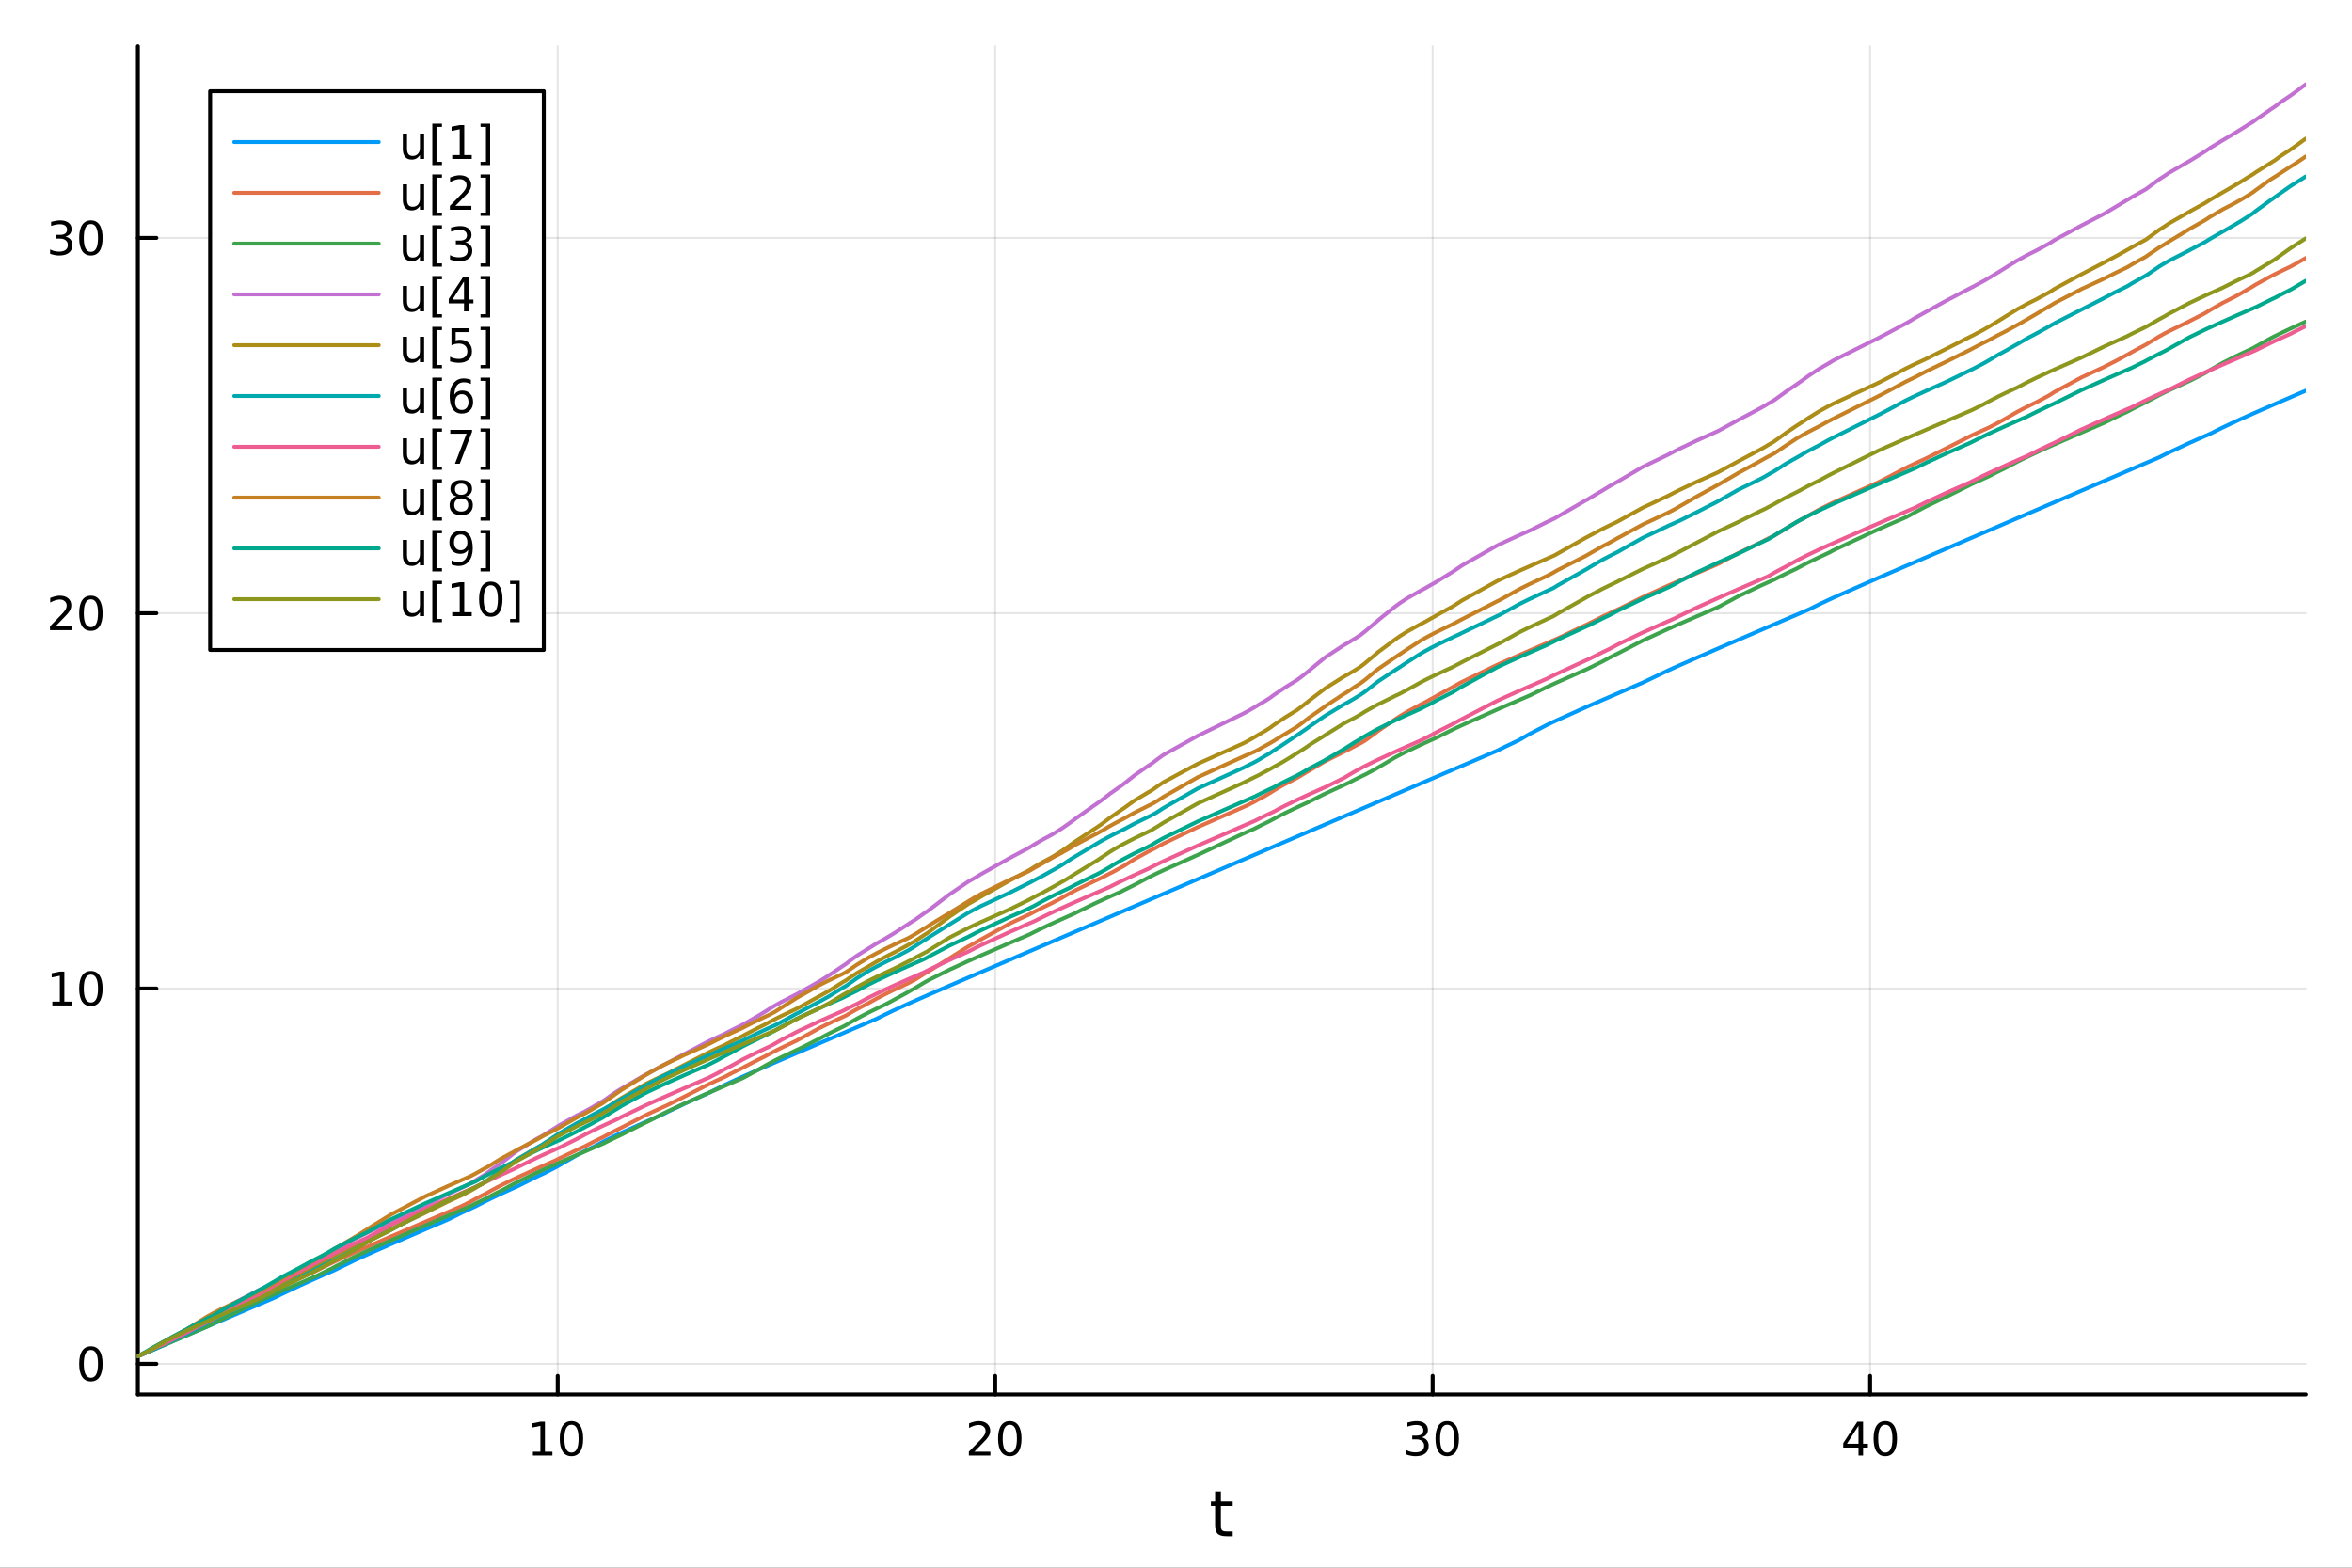 <?xml version="1.0" encoding="utf-8"?>
<svg xmlns="http://www.w3.org/2000/svg" xmlns:xlink="http://www.w3.org/1999/xlink" width="600" height="400" viewBox="0 0 2400 1600">
<rect x="0" y="0" width="2400" height="1600" fill="#333333" stroke="none"/>
<defs>
  <clipPath id="clip390">
    <rect x="0" y="0" width="2400" height="1600"/>
  </clipPath>
</defs>
<path clip-path="url(#clip390)" d="M0 1600 L2400 1600 L2400 0 L0 0  Z" fill="#ffffff" fill-rule="evenodd" fill-opacity="1"/>
<defs>
  <clipPath id="clip391">
    <rect x="480" y="0" width="1681" height="1600"/>
  </clipPath>
</defs>
<path clip-path="url(#clip390)" d="M140.696 1423.18 L2352.76 1423.18 L2352.76 47.244 L140.696 47.244  Z" fill="#ffffff" fill-rule="evenodd" fill-opacity="1"/>
<defs>
  <clipPath id="clip392">
    <rect x="140" y="47" width="2213" height="1377"/>
  </clipPath>
</defs>
<polyline clip-path="url(#clip392)" style="stroke:#000000; stroke-linecap:round; stroke-linejoin:round; stroke-width:2; stroke-opacity:0.1; fill:none" points="569.101,1423.18 569.101,47.244 "/>
<polyline clip-path="url(#clip392)" style="stroke:#000000; stroke-linecap:round; stroke-linejoin:round; stroke-width:2; stroke-opacity:0.1; fill:none" points="1015.5,1423.18 1015.5,47.244 "/>
<polyline clip-path="url(#clip392)" style="stroke:#000000; stroke-linecap:round; stroke-linejoin:round; stroke-width:2; stroke-opacity:0.1; fill:none" points="1461.89,1423.18 1461.89,47.244 "/>
<polyline clip-path="url(#clip392)" style="stroke:#000000; stroke-linecap:round; stroke-linejoin:round; stroke-width:2; stroke-opacity:0.1; fill:none" points="1908.29,1423.18 1908.29,47.244 "/>
<polyline clip-path="url(#clip392)" style="stroke:#000000; stroke-linecap:round; stroke-linejoin:round; stroke-width:2; stroke-opacity:0.1; fill:none" points="140.696,1391.96 2352.76,1391.96 "/>
<polyline clip-path="url(#clip392)" style="stroke:#000000; stroke-linecap:round; stroke-linejoin:round; stroke-width:2; stroke-opacity:0.1; fill:none" points="140.696,1008.91 2352.76,1008.91 "/>
<polyline clip-path="url(#clip392)" style="stroke:#000000; stroke-linecap:round; stroke-linejoin:round; stroke-width:2; stroke-opacity:0.1; fill:none" points="140.696,625.86 2352.76,625.86 "/>
<polyline clip-path="url(#clip392)" style="stroke:#000000; stroke-linecap:round; stroke-linejoin:round; stroke-width:2; stroke-opacity:0.1; fill:none" points="140.696,242.812 2352.76,242.812 "/>
<polyline clip-path="url(#clip390)" style="stroke:#000000; stroke-linecap:round; stroke-linejoin:round; stroke-width:4; stroke-opacity:1; fill:none" points="140.696,1423.18 2352.76,1423.18 "/>
<polyline clip-path="url(#clip390)" style="stroke:#000000; stroke-linecap:round; stroke-linejoin:round; stroke-width:4; stroke-opacity:1; fill:none" points="569.101,1423.18 569.101,1404.28 "/>
<polyline clip-path="url(#clip390)" style="stroke:#000000; stroke-linecap:round; stroke-linejoin:round; stroke-width:4; stroke-opacity:1; fill:none" points="1015.5,1423.18 1015.5,1404.28 "/>
<polyline clip-path="url(#clip390)" style="stroke:#000000; stroke-linecap:round; stroke-linejoin:round; stroke-width:4; stroke-opacity:1; fill:none" points="1461.89,1423.18 1461.89,1404.28 "/>
<polyline clip-path="url(#clip390)" style="stroke:#000000; stroke-linecap:round; stroke-linejoin:round; stroke-width:4; stroke-opacity:1; fill:none" points="1908.29,1423.18 1908.29,1404.28 "/>
<path clip-path="url(#clip390)" d="M543.789 1481.64 L551.428 1481.64 L551.428 1455.28 L543.118 1456.95 L543.118 1452.69 L551.382 1451.02 L556.057 1451.02 L556.057 1481.64 L563.696 1481.64 L563.696 1485.58 L543.789 1485.58 L543.789 1481.64 Z" fill="#000000" fill-rule="nonzero" fill-opacity="1" /><path clip-path="url(#clip390)" d="M583.141 1454.1 Q579.53 1454.1 577.701 1457.66 Q575.895 1461.2 575.895 1468.33 Q575.895 1475.44 577.701 1479.01 Q579.53 1482.55 583.141 1482.55 Q586.775 1482.55 588.58 1479.01 Q590.409 1475.44 590.409 1468.33 Q590.409 1461.2 588.58 1457.66 Q586.775 1454.1 583.141 1454.1 M583.141 1450.39 Q588.951 1450.39 592.006 1455 Q595.085 1459.58 595.085 1468.33 Q595.085 1477.06 592.006 1481.67 Q588.951 1486.25 583.141 1486.25 Q577.33 1486.25 574.252 1481.67 Q571.196 1477.06 571.196 1468.33 Q571.196 1459.58 574.252 1455 Q577.33 1450.39 583.141 1450.39 Z" fill="#000000" fill-rule="nonzero" fill-opacity="1" /><path clip-path="url(#clip390)" d="M994.271 1481.64 L1010.59 1481.64 L1010.59 1485.58 L988.646 1485.58 L988.646 1481.64 Q991.308 1478.89 995.892 1474.26 Q1000.5 1469.61 1001.68 1468.27 Q1003.92 1465.74 1004.8 1464.01 Q1005.71 1462.25 1005.71 1460.56 Q1005.71 1457.8 1003.76 1456.07 Q1001.84 1454.33 998.739 1454.33 Q996.54 1454.33 994.086 1455.09 Q991.656 1455.86 988.878 1457.41 L988.878 1452.69 Q991.702 1451.55 994.156 1450.97 Q996.609 1450.39 998.646 1450.39 Q1004.02 1450.39 1007.21 1453.08 Q1010.41 1455.77 1010.41 1460.26 Q1010.41 1462.39 1009.6 1464.31 Q1008.81 1466.2 1006.7 1468.8 Q1006.12 1469.47 1003.02 1472.69 Q999.92 1475.88 994.271 1481.64 Z" fill="#000000" fill-rule="nonzero" fill-opacity="1" /><path clip-path="url(#clip390)" d="M1030.41 1454.1 Q1026.79 1454.1 1024.97 1457.66 Q1023.16 1461.2 1023.16 1468.33 Q1023.16 1475.44 1024.97 1479.01 Q1026.79 1482.55 1030.41 1482.55 Q1034.04 1482.55 1035.85 1479.01 Q1037.67 1475.44 1037.67 1468.33 Q1037.67 1461.2 1035.85 1457.66 Q1034.04 1454.1 1030.41 1454.1 M1030.41 1450.39 Q1036.22 1450.39 1039.27 1455 Q1042.35 1459.58 1042.35 1468.33 Q1042.35 1477.06 1039.27 1481.67 Q1036.22 1486.25 1030.41 1486.25 Q1024.6 1486.25 1021.52 1481.67 Q1018.46 1477.06 1018.46 1468.33 Q1018.46 1459.58 1021.52 1455 Q1024.6 1450.39 1030.41 1450.39 Z" fill="#000000" fill-rule="nonzero" fill-opacity="1" /><path clip-path="url(#clip390)" d="M1450.74 1466.95 Q1454.09 1467.66 1455.97 1469.93 Q1457.87 1472.2 1457.87 1475.53 Q1457.87 1480.65 1454.35 1483.45 Q1450.83 1486.25 1444.35 1486.25 Q1442.17 1486.25 1439.86 1485.81 Q1437.57 1485.39 1435.11 1484.54 L1435.11 1480.02 Q1437.06 1481.16 1439.37 1481.74 Q1441.69 1482.32 1444.21 1482.32 Q1448.61 1482.32 1450.9 1480.58 Q1453.21 1478.84 1453.21 1475.53 Q1453.21 1472.48 1451.06 1470.77 Q1448.93 1469.03 1445.11 1469.03 L1441.08 1469.03 L1441.08 1465.19 L1445.3 1465.19 Q1448.75 1465.19 1450.58 1463.82 Q1452.4 1462.43 1452.4 1459.84 Q1452.4 1457.18 1450.51 1455.77 Q1448.63 1454.33 1445.11 1454.33 Q1443.19 1454.33 1440.99 1454.75 Q1438.79 1455.16 1436.15 1456.04 L1436.15 1451.88 Q1438.82 1451.14 1441.13 1450.77 Q1443.47 1450.39 1445.53 1450.39 Q1450.85 1450.39 1453.96 1452.83 Q1457.06 1455.23 1457.06 1459.35 Q1457.06 1462.22 1455.41 1464.21 Q1453.77 1466.18 1450.74 1466.95 Z" fill="#000000" fill-rule="nonzero" fill-opacity="1" /><path clip-path="url(#clip390)" d="M1476.73 1454.1 Q1473.12 1454.1 1471.29 1457.66 Q1469.49 1461.2 1469.49 1468.33 Q1469.49 1475.44 1471.29 1479.01 Q1473.12 1482.55 1476.73 1482.55 Q1480.37 1482.55 1482.17 1479.01 Q1484 1475.44 1484 1468.33 Q1484 1461.2 1482.17 1457.66 Q1480.37 1454.1 1476.73 1454.1 M1476.73 1450.39 Q1482.54 1450.39 1485.6 1455 Q1488.68 1459.58 1488.68 1468.33 Q1488.68 1477.06 1485.6 1481.67 Q1482.54 1486.25 1476.73 1486.25 Q1470.92 1486.25 1467.84 1481.67 Q1464.79 1477.06 1464.79 1468.33 Q1464.79 1459.58 1467.84 1455 Q1470.92 1450.39 1476.73 1450.39 Z" fill="#000000" fill-rule="nonzero" fill-opacity="1" /><path clip-path="url(#clip390)" d="M1896.46 1455.09 L1884.66 1473.54 L1896.46 1473.54 L1896.46 1455.09 M1895.24 1451.02 L1901.12 1451.02 L1901.12 1473.54 L1906.05 1473.54 L1906.05 1477.43 L1901.12 1477.43 L1901.12 1485.58 L1896.46 1485.58 L1896.46 1477.43 L1880.86 1477.43 L1880.86 1472.92 L1895.24 1451.02 Z" fill="#000000" fill-rule="nonzero" fill-opacity="1" /><path clip-path="url(#clip390)" d="M1923.78 1454.1 Q1920.17 1454.1 1918.34 1457.66 Q1916.53 1461.2 1916.53 1468.33 Q1916.53 1475.44 1918.34 1479.01 Q1920.17 1482.55 1923.78 1482.55 Q1927.41 1482.55 1929.22 1479.01 Q1931.05 1475.44 1931.05 1468.33 Q1931.05 1461.2 1929.22 1457.66 Q1927.41 1454.1 1923.78 1454.1 M1923.78 1450.39 Q1929.59 1450.39 1932.64 1455 Q1935.72 1459.58 1935.72 1468.33 Q1935.72 1477.06 1932.64 1481.67 Q1929.59 1486.25 1923.78 1486.25 Q1917.97 1486.25 1914.89 1481.67 Q1911.83 1477.06 1911.83 1468.33 Q1911.83 1459.58 1914.89 1455 Q1917.97 1450.39 1923.78 1450.39 Z" fill="#000000" fill-rule="nonzero" fill-opacity="1" /><path clip-path="url(#clip390)" d="M1245.79 1522.27 L1245.79 1532.4 L1257.85 1532.4 L1257.85 1536.95 L1245.79 1536.95 L1245.79 1556.3 Q1245.79 1560.66 1246.96 1561.9 Q1248.17 1563.14 1251.83 1563.14 L1257.85 1563.14 L1257.85 1568.04 L1251.83 1568.04 Q1245.05 1568.04 1242.48 1565.53 Q1239.9 1562.98 1239.9 1556.3 L1239.9 1536.95 L1235.6 1536.95 L1235.6 1532.4 L1239.9 1532.4 L1239.9 1522.27 L1245.79 1522.27 Z" fill="#000000" fill-rule="nonzero" fill-opacity="1" /><polyline clip-path="url(#clip390)" style="stroke:#000000; stroke-linecap:round; stroke-linejoin:round; stroke-width:4; stroke-opacity:1; fill:none" points="140.696,1423.18 140.696,47.244 "/>
<polyline clip-path="url(#clip390)" style="stroke:#000000; stroke-linecap:round; stroke-linejoin:round; stroke-width:4; stroke-opacity:1; fill:none" points="140.696,1391.96 159.593,1391.96 "/>
<polyline clip-path="url(#clip390)" style="stroke:#000000; stroke-linecap:round; stroke-linejoin:round; stroke-width:4; stroke-opacity:1; fill:none" points="140.696,1008.91 159.593,1008.91 "/>
<polyline clip-path="url(#clip390)" style="stroke:#000000; stroke-linecap:round; stroke-linejoin:round; stroke-width:4; stroke-opacity:1; fill:none" points="140.696,625.86 159.593,625.86 "/>
<polyline clip-path="url(#clip390)" style="stroke:#000000; stroke-linecap:round; stroke-linejoin:round; stroke-width:4; stroke-opacity:1; fill:none" points="140.696,242.812 159.593,242.812 "/>
<path clip-path="url(#clip390)" d="M92.751 1377.76 Q89.14 1377.76 87.311 1381.32 Q85.506 1384.86 85.506 1391.99 Q85.506 1399.1 87.311 1402.66 Q89.14 1406.2 92.751 1406.2 Q96.385 1406.2 98.191 1402.66 Q100.02 1399.1 100.02 1391.99 Q100.02 1384.86 98.191 1381.32 Q96.385 1377.76 92.751 1377.76 M92.751 1374.05 Q98.561 1374.05 101.617 1378.66 Q104.696 1383.24 104.696 1391.99 Q104.696 1400.72 101.617 1405.33 Q98.561 1409.91 92.751 1409.91 Q86.941 1409.91 83.862 1405.33 Q80.807 1400.72 80.807 1391.99 Q80.807 1383.24 83.862 1378.66 Q86.941 1374.05 92.751 1374.05 Z" fill="#000000" fill-rule="nonzero" fill-opacity="1" /><path clip-path="url(#clip390)" d="M53.4 1022.25 L61.038 1022.25 L61.038 995.888 L52.728 997.555 L52.728 993.295 L60.992 991.629 L65.668 991.629 L65.668 1022.25 L73.307 1022.25 L73.307 1026.19 L53.4 1026.19 L53.4 1022.25 Z" fill="#000000" fill-rule="nonzero" fill-opacity="1" /><path clip-path="url(#clip390)" d="M92.751 994.708 Q89.14 994.708 87.311 998.272 Q85.506 1001.81 85.506 1008.94 Q85.506 1016.05 87.311 1019.61 Q89.14 1023.16 92.751 1023.16 Q96.385 1023.16 98.191 1019.61 Q100.02 1016.05 100.02 1008.94 Q100.02 1001.81 98.191 998.272 Q96.385 994.708 92.751 994.708 M92.751 991.004 Q98.561 991.004 101.617 995.61 Q104.696 1000.19 104.696 1008.94 Q104.696 1017.67 101.617 1022.28 Q98.561 1026.86 92.751 1026.86 Q86.941 1026.86 83.862 1022.28 Q80.807 1017.67 80.807 1008.94 Q80.807 1000.19 83.862 995.61 Q86.941 991.004 92.751 991.004 Z" fill="#000000" fill-rule="nonzero" fill-opacity="1" /><path clip-path="url(#clip390)" d="M56.617 639.205 L72.936 639.205 L72.936 643.14 L50.992 643.14 L50.992 639.205 Q53.654 636.451 58.237 631.821 Q62.844 627.168 64.025 625.826 Q66.27 623.303 67.149 621.567 Q68.052 619.807 68.052 618.117 Q68.052 615.363 66.108 613.627 Q64.186 611.891 61.085 611.891 Q58.886 611.891 56.432 612.655 Q54.001 613.418 51.224 614.969 L51.224 610.247 Q54.048 609.113 56.501 608.534 Q58.955 607.955 60.992 607.955 Q66.362 607.955 69.557 610.641 Q72.751 613.326 72.751 617.817 Q72.751 619.946 71.941 621.867 Q71.154 623.766 69.048 626.358 Q68.469 627.029 65.367 630.247 Q62.265 633.441 56.617 639.205 Z" fill="#000000" fill-rule="nonzero" fill-opacity="1" /><path clip-path="url(#clip390)" d="M92.751 611.659 Q89.14 611.659 87.311 615.224 Q85.506 618.766 85.506 625.895 Q85.506 633.002 87.311 636.566 Q89.14 640.108 92.751 640.108 Q96.385 640.108 98.191 636.566 Q100.02 633.002 100.02 625.895 Q100.02 618.766 98.191 615.224 Q96.385 611.659 92.751 611.659 M92.751 607.955 Q98.561 607.955 101.617 612.562 Q104.696 617.145 104.696 625.895 Q104.696 634.622 101.617 639.228 Q98.561 643.812 92.751 643.812 Q86.941 643.812 83.862 639.228 Q80.807 634.622 80.807 625.895 Q80.807 617.145 83.862 612.562 Q86.941 607.955 92.751 607.955 Z" fill="#000000" fill-rule="nonzero" fill-opacity="1" /><path clip-path="url(#clip390)" d="M66.756 241.458 Q70.112 242.176 71.987 244.444 Q73.885 246.713 73.885 250.046 Q73.885 255.162 70.367 257.962 Q66.849 260.763 60.367 260.763 Q58.191 260.763 55.876 260.324 Q53.585 259.907 51.131 259.05 L51.131 254.537 Q53.075 255.671 55.39 256.25 Q57.705 256.828 60.228 256.828 Q64.626 256.828 66.918 255.092 Q69.233 253.356 69.233 250.046 Q69.233 246.99 67.08 245.277 Q64.95 243.541 61.131 243.541 L57.103 243.541 L57.103 239.699 L61.316 239.699 Q64.765 239.699 66.594 238.333 Q68.423 236.944 68.423 234.352 Q68.423 231.689 66.525 230.277 Q64.65 228.842 61.131 228.842 Q59.21 228.842 57.011 229.259 Q54.812 229.676 52.173 230.555 L52.173 226.389 Q54.835 225.648 57.15 225.277 Q59.487 224.907 61.548 224.907 Q66.872 224.907 69.974 227.338 Q73.075 229.745 73.075 233.865 Q73.075 236.736 71.432 238.726 Q69.788 240.694 66.756 241.458 Z" fill="#000000" fill-rule="nonzero" fill-opacity="1" /><path clip-path="url(#clip390)" d="M92.751 228.611 Q89.14 228.611 87.311 232.176 Q85.506 235.717 85.506 242.847 Q85.506 249.953 87.311 253.518 Q89.14 257.06 92.751 257.06 Q96.385 257.06 98.191 253.518 Q100.02 249.953 100.02 242.847 Q100.02 235.717 98.191 232.176 Q96.385 228.611 92.751 228.611 M92.751 224.907 Q98.561 224.907 101.617 229.514 Q104.696 234.097 104.696 242.847 Q104.696 251.574 101.617 256.18 Q98.561 260.763 92.751 260.763 Q86.941 260.763 83.862 256.18 Q80.807 251.574 80.807 242.847 Q80.807 234.097 83.862 229.514 Q86.941 224.907 92.751 224.907 Z" fill="#000000" fill-rule="nonzero" fill-opacity="1" /><polyline clip-path="url(#clip392)" style="stroke:#009af9; stroke-linecap:round; stroke-linejoin:round; stroke-width:4; stroke-opacity:1; fill:none" points="140.696,1384.24 140.696,1384.24 141.078,1384.07 148.456,1380.91 149.693,1380.38 156.356,1377.52 169.564,1371.85 175.916,1369.13 189.983,1363.09 190.147,1363.02 198.903,1359.26 212.115,1353.6 216.878,1351.55 217.953,1351.09 226.346,1347.49 227.059,1347.18 263.044,1331.75 265.281,1330.79 270.566,1328.52 278.001,1325.33 279.978,1324.48 280.716,1324.16 287.74,1320.63 306.469,1311.8 316.204,1307.41 322.527,1304.6 323.758,1304.06 326.209,1302.98 335.327,1298.98 338.572,1297.57 341.073,1296.48 343.054,1295.46 360.682,1286.87 364.445,1285.13 373.516,1280.99 380.18,1278.01 397.933,1270.2 399.11,1269.69 434.039,1254.58 457.054,1244.69 471.543,1237.55 479.684,1233.75 484.747,1231.44 485.764,1230.97 486.568,1230.54 493.163,1227.11 494.623,1226.37 496.612,1225.38 501.287,1223.09 507.397,1220.17 513.234,1217.46 514.349,1216.94 520.165,1214.29 523.832,1212.64 527.111,1211.17 547.63,1200.99 553.035,1198.47 554.361,1197.86 555.953,1197.13 566.42,1191.69 567.704,1191.05 571.19,1189.06 571.486,1188.89 588.675,1178.94 597.049,1174.65 603.8,1171.35 606.415,1170.11 614.072,1165.97 615.79,1165.08 618.556,1163.67 626.02,1159.99 629.332,1158.4 634.771,1155.84 658.231,1145.24 661.982,1143.59 675.782,1137.56 681.257,1134.76 698.134,1126.67 722.919,1115.53 723.835,1115.13 730.833,1111.55 739.466,1107.34 746.69,1103.95 757.526,1099 760.623,1097.61 774.826,1091.32 780.17,1088.98 785.092,1086.83 790.548,1084.46 791.56,1084.02 797.19,1081.59 812.636,1074.92 816.375,1073.31 836.324,1064.73 837.001,1064.44 845.507,1060.78 847.69,1059.85 859.943,1054.59 861.225,1054.04 863.2,1053.19 863.379,1053.11 868.08,1051.09 874.285,1048.43 885.879,1043.45 894.586,1039.72 902.363,1035.82 911.361,1031.51 912.624,1030.92 926.189,1024.71 928.723,1023.57 933.925,1021.25 934.086,1021.18 943.149,1017.18 945.717,1016.06 945.74,1016.05 947.613,1015.23 948.067,1015.03 948.512,1014.84 969.021,1005.93 969.21,1005.85 987.975,997.763 995.229,994.643 1001.09,992.122 1030.87,979.335 1049.38,971.39 1050.59,970.87 1055.91,968.588 1063.5,965.331 1073.41,961.078 1075.21,960.308 1082.89,957.012 1085.67,955.818 1091.17,953.461 1095.88,951.437 1097.97,950.541 1116.2,942.719 1119.09,941.481 1124.05,939.354 1125.16,938.877 1132.32,935.804 1136.14,934.167 1144.19,930.71 1146.49,929.724 1146.58,929.687 1157.9,924.831 1171.88,918.832 1174.28,917.801 1174.54,917.688 1179.05,915.754 1180.99,914.923 1187.34,912.199 1222.27,897.211 1268.55,877.356 1271.84,875.944 1280.01,872.437 1280.23,872.345 1284.43,870.544 1290.28,868.034 1295.42,865.825 1295.46,865.81 1299.7,863.99 1307.48,860.651 1310.91,859.18 1322.9,854.036 1322.97,854.005 1326.97,852.289 1328.64,851.575 1333.59,849.448 1335.38,848.683 1337.4,847.814 1350.43,842.225 1351.93,841.582 1352.94,841.148 1370.89,833.448 1373.53,832.313 1374.98,831.694 1382.8,828.335 1387.67,826.247 1387.78,826.201 1391.21,824.73 1393.6,823.703 1393.81,823.613 1403.7,819.368 1404.54,819.008 1406.2,818.295 1423.05,811.07 1428.47,808.744 1436.21,805.424 1449.8,799.592 1454.25,797.683 1459.94,795.241 1463.82,793.577 1466.26,792.528 1482.52,785.552 1483.11,785.301 1483.14,785.286 1489.96,782.359 1491.32,781.778 1527.73,766.157 1529.36,765.319 1533.85,763.072 1549.36,755.687 1551.59,754.48 1561.11,748.897 1578.6,739.868 1584.46,737.059 1585.45,736.59 1587.87,735.456 1589.24,734.817 1618.07,721.867 1620.25,720.913 1620.26,720.911 1621.67,720.294 1634.98,714.496 1642.09,711.419 1650.27,707.886 1652.11,707.093 1676.16,696.742 1702.14,684.269 1708.9,681.211 1713.61,679.104 1731.68,671.153 1752.81,661.988 1755.11,660.993 1773.4,653.117 1796.02,643.395 1800.96,641.272 1803.97,639.98 1804.36,639.815 1810.2,637.309 1810.4,637.222 1813.6,635.848 1821.16,632.601 1822.77,631.911 1833.28,627.401 1834.53,626.866 1843.42,623.051 1845.74,622.057 1856.54,616.684 1866.1,612.173 1871.07,609.886 1916.59,589.819 1924.62,586.35 1944.24,577.901 1948.93,575.883 1954.33,573.563 1965.6,568.721 1985.69,560.095 2010.92,549.272 2012.69,548.511 2023.69,543.79 2029.18,541.434 2038.26,537.539 2046.45,534.024 2058.46,528.871 2068.76,524.454 2078.23,520.391 2090.36,515.186 2091.58,514.66 2096.61,512.503 2124.21,500.664 2146.95,490.906 2148.05,490.436 2159.7,485.434 2170.1,480.972 2171.97,480.172 2175.43,478.688 2189.28,472.745 2189.84,472.505 2190.5,472.223 2192.63,471.307 2203.35,466.708 2208.89,463.911 2213.13,461.834 2234.01,452.122 2235.18,451.595 2249.48,445.242 2251.07,444.546 2255.25,442.714 2267.78,436.434 2281.37,430.054 2286.7,427.628 2294.53,424.121 2298.56,422.33 2299.35,421.982 2299.63,421.855 2300.21,421.6 2301.89,420.861 2316.89,414.298 2321.55,412.274 2321.85,412.144 2327.25,409.801 2336.8,405.676 2337.92,405.191 2340.09,404.255 2341.7,403.562 2352.76,398.802 "/>
<polyline clip-path="url(#clip392)" style="stroke:#e26f46; stroke-linecap:round; stroke-linejoin:round; stroke-width:4; stroke-opacity:1; fill:none" points="140.696,1384.24 140.696,1384.24 141.078,1384.07 148.456,1380.91 149.693,1380.27 156.356,1376.95 169.564,1370.68 175.916,1367.77 189.983,1360.58 190.147,1360.48 198.903,1355.69 212.115,1348.19 216.878,1345.72 217.953,1345.17 226.346,1341.02 227.059,1340.68 263.044,1324.32 265.281,1323.33 270.566,1321.02 278.001,1317.78 279.978,1316.93 280.716,1316.61 287.74,1313.57 306.469,1304.4 316.204,1299.92 322.527,1297.07 323.758,1296.41 326.209,1295.13 335.327,1290.56 338.572,1288.99 341.073,1287.79 343.054,1286.86 360.682,1278.78 364.445,1277.11 373.516,1273.09 380.18,1270.17 397.933,1262.46 399.11,1261.95 434.039,1246.91 457.054,1237.02 471.543,1230.8 479.684,1226.72 484.747,1223.89 485.764,1223.34 486.568,1222.91 493.163,1219.47 494.623,1218.73 496.612,1217.73 501.287,1215.08 507.397,1211.79 513.234,1208.8 514.349,1208.24 520.165,1205.39 523.832,1203.63 527.111,1202.09 547.63,1192.76 553.035,1190.36 554.361,1189.78 555.953,1189.08 566.42,1184.5 567.704,1183.83 571.19,1182.05 571.486,1181.9 588.675,1173.64 597.049,1169.81 603.8,1166.28 606.415,1164.96 614.072,1161.21 615.79,1160.39 618.556,1158.85 626.02,1154.91 629.332,1153.23 634.771,1150.54 658.231,1138.41 661.982,1136.63 675.782,1130.27 681.257,1127.81 698.134,1119.34 722.919,1106.7 723.835,1106.27 730.833,1103.01 739.466,1099.08 746.69,1095.32 757.526,1090.01 760.623,1088.29 774.826,1080.98 780.17,1078.4 785.092,1075.69 790.548,1072.83 791.56,1072.31 797.19,1069.5 812.636,1062.17 816.375,1060.16 836.324,1049.17 837.001,1048.83 845.507,1044.66 847.69,1043.62 859.943,1037.93 861.225,1037.35 863.2,1036.45 863.379,1036.36 868.08,1033.52 874.285,1030.01 885.879,1023.96 894.586,1019.1 902.363,1015.07 911.361,1010.65 912.624,1010.05 926.189,1003.75 928.723,1002.39 933.925,999.701 934.086,999.605 943.149,993.861 945.717,992.356 945.74,992.343 947.613,991.273 948.067,991.017 948.512,990.73 969.021,977.899 969.21,977.779 987.975,966.05 995.229,962.164 1001.09,958.739 1030.87,942.327 1049.38,933.651 1050.59,933.101 1055.91,930.299 1063.5,926.485 1073.41,921.739 1075.21,920.754 1082.89,916.706 1085.67,915.072 1091.17,911.994 1095.88,909.478 1097.97,908.395 1116.2,899.51 1119.09,898.17 1124.05,895.896 1125.16,895.297 1132.32,891.569 1136.14,889.659 1144.19,885.18 1146.49,883.964 1146.58,883.912 1157.9,876.694 1171.88,869.031 1174.28,867.805 1174.54,867.672 1179.05,865.428 1180.99,864.322 1187.34,860.85 1222.27,844.06 1268.55,823.789 1271.84,822.368 1280.01,818.258 1280.23,818.135 1284.43,815.777 1290.28,812.646 1295.42,809.616 1295.46,809.597 1299.7,806.898 1307.48,802.324 1310.91,800.432 1322.9,794.232 1322.97,794.196 1326.97,791.924 1328.64,790.867 1333.59,787.863 1335.38,786.826 1337.4,785.674 1350.43,777.921 1351.93,777.101 1352.94,776.554 1370.89,767.506 1373.53,766.249 1374.98,765.569 1382.8,761.375 1387.67,758.897 1387.78,758.844 1391.21,756.873 1393.6,755.346 1393.81,755.197 1403.7,748.017 1404.54,747.393 1406.2,746.047 1423.05,734.481 1428.47,730.912 1436.21,726.266 1449.8,718.976 1454.25,716.753 1459.94,713.559 1463.82,711.481 1466.26,710.008 1482.52,701.135 1483.11,700.839 1483.14,700.821 1489.96,696.937 1491.32,696.197 1527.73,678.549 1529.36,677.812 1533.85,675.805 1549.36,668.961 1551.59,667.987 1561.11,663.842 1578.6,656.279 1584.46,653.754 1585.45,653.327 1587.87,652.286 1589.24,651.696 1618.07,637.911 1620.25,636.929 1620.26,636.926 1621.67,636.174 1634.98,629.447 1642.09,626.06 1650.27,622.273 1652.11,621.435 1676.16,609.472 1702.14,597.744 1708.9,594.775 1713.61,592.715 1731.68,584.877 1752.81,575.767 1755.11,574.587 1773.4,564.692 1796.02,553.956 1800.96,551.338 1803.97,549.793 1804.36,549.599 1810.2,546.697 1810.4,546.599 1813.6,544.794 1821.16,540.194 1822.77,539.136 1833.28,532.785 1834.53,532.084 1843.42,527.317 1845.74,525.942 1856.54,519.97 1866.1,515.123 1871.07,512.711 1916.59,492.207 1924.62,488.139 1944.24,477.762 1948.93,475.484 1954.33,472.926 1965.6,467.738 1985.69,457.664 2010.92,444.872 2012.69,444.039 2023.69,438.98 2029.18,436.509 2038.26,431.836 2046.45,427.256 2058.46,420.307 2068.76,414.958 2078.23,410.346 2090.36,403.901 2091.58,403.182 2096.61,399.945 2124.21,385.074 2146.95,374.523 2148.05,373.94 2159.7,368.023 2170.1,362.35 2171.97,361.387 2175.43,359.358 2189.28,351.913 2189.84,351.631 2190.5,351.244 2192.63,349.833 2203.35,343.352 2208.89,340.305 2213.13,338.075 2234.01,327.918 2235.18,327.279 2249.48,319.937 2251.07,319.033 2255.25,316.395 2267.78,309.254 2281.37,302.353 2286.7,299.388 2294.53,294.724 2298.56,292.478 2299.35,291.984 2299.63,291.804 2300.21,291.447 2301.89,290.425 2316.89,282.085 2321.55,279.711 2321.85,279.561 2327.25,276.899 2336.8,272.368 2337.92,271.751 2340.09,270.58 2341.7,269.727 2352.76,263.38 "/>
<polyline clip-path="url(#clip392)" style="stroke:#3da44d; stroke-linecap:round; stroke-linejoin:round; stroke-width:4; stroke-opacity:1; fill:none" points="140.696,1384.24 140.696,1384.24 141.078,1384.07 148.456,1380.91 149.693,1380.38 156.356,1377.52 169.564,1371.85 175.916,1369.13 189.983,1363.09 190.147,1363.02 198.903,1359.26 212.115,1353.6 216.878,1351.18 217.953,1350.65 226.346,1346.59 227.059,1346.25 263.044,1328.49 265.281,1327.48 270.566,1325.1 278.001,1321.79 279.978,1320.92 280.716,1320.59 287.74,1317.51 306.469,1309.37 316.204,1305.16 322.527,1302.43 323.758,1301.9 326.209,1300.65 335.327,1296.15 338.572,1294.6 341.073,1293.22 343.054,1292.15 360.682,1283.28 364.445,1281.5 373.516,1277.3 380.18,1274.28 397.933,1266.42 399.11,1265.9 434.039,1250.76 457.054,1240.86 471.543,1234.64 479.684,1231.14 484.747,1228.58 485.764,1228.07 486.568,1227.68 493.163,1224.49 494.623,1223.79 496.612,1222.86 501.287,1220.32 507.397,1217.15 513.234,1214.25 514.349,1213.7 520.165,1210.48 523.832,1208.53 527.111,1206.84 547.63,1196.96 553.035,1194.48 554.361,1193.88 555.953,1193.16 566.42,1188.49 567.704,1187.92 571.19,1186.38 571.486,1186.25 588.675,1178.74 597.049,1175.11 603.8,1172.2 606.415,1171.07 614.072,1167.77 615.79,1167.03 618.556,1165.61 626.02,1161.92 629.332,1160.33 634.771,1157.77 658.231,1145.92 661.982,1144.16 675.782,1136.98 681.257,1134.31 698.134,1126.46 722.919,1115.46 723.835,1115.06 730.833,1112.02 739.466,1108.27 746.69,1105.15 757.526,1100.48 760.623,1098.89 774.826,1091.1 780.17,1087.99 785.092,1085.28 790.548,1082.42 791.56,1081.9 797.19,1079.08 812.636,1071.75 816.375,1070.04 836.324,1060 837.001,1059.62 845.507,1055.06 847.69,1053.95 859.943,1047.94 861.225,1047.33 863.2,1046.24 863.379,1046.13 868.08,1043.26 874.285,1039.71 885.879,1033.61 894.586,1029.34 902.363,1025.68 911.361,1020.92 912.624,1020.17 926.189,1012.75 928.723,1011.25 933.925,1008.31 934.086,1008.21 943.149,1002.79 945.717,1001.35 945.74,1001.34 947.613,1000.32 948.067,1000.07 948.512,999.834 969.021,989.589 969.21,989.5 987.975,980.908 995.229,977.682 1001.09,975.097 1030.87,962.154 1049.38,954.177 1050.59,953.656 1055.91,950.963 1063.5,947.265 1073.41,942.622 1075.21,941.799 1082.89,938.316 1085.67,937.068 1091.17,934.623 1095.88,932.54 1097.97,931.45 1116.2,922.525 1119.09,921.181 1124.05,918.901 1125.16,918.394 1132.32,915.16 1136.14,913.456 1144.19,909.891 1146.49,908.694 1146.58,908.649 1157.9,903.019 1171.88,895.584 1174.28,894.384 1174.54,894.254 1179.05,892.052 1180.99,891.121 1187.34,888.127 1222.27,872.485 1268.55,850.805 1271.84,849.356 1280.01,845.78 1280.23,845.668 1284.43,843.515 1290.28,840.613 1295.42,838.135 1295.46,838.118 1299.7,835.787 1307.48,831.729 1310.91,830.014 1322.9,824.255 1322.97,824.221 1326.97,822.365 1328.64,821.598 1333.59,819.339 1335.38,818.532 1337.4,817.454 1350.43,810.892 1351.93,810.17 1352.94,809.686 1370.89,801.379 1373.53,800.189 1374.98,799.543 1382.8,795.497 1387.67,793.088 1387.78,793.036 1391.21,791.379 1393.6,790.237 1393.81,790.12 1403.7,784.838 1404.54,784.339 1406.2,783.365 1423.05,773.337 1428.47,770.475 1436.21,766.583 1449.8,760.122 1454.25,758.078 1459.94,755.497 1463.82,753.756 1466.26,752.666 1482.52,744.513 1483.11,744.235 1483.14,744.218 1489.96,741.01 1491.32,740.382 1527.73,724.166 1529.36,723.454 1533.85,721.506 1549.36,714.795 1551.59,713.833 1561.11,709.729 1578.6,701.169 1584.46,698.45 1585.45,697.995 1587.87,696.89 1589.24,696.267 1618.07,683.494 1620.25,682.547 1620.26,682.545 1621.67,681.814 1634.98,675.234 1642.09,671.374 1650.27,667.199 1652.11,666.292 1676.16,653.797 1702.14,641.88 1708.9,638.888 1713.61,636.817 1731.68,628.95 1752.81,619.827 1755.11,618.646 1773.4,608.746 1796.02,598.008 1800.96,595.77 1803.97,594.419 1804.36,594.247 1810.2,591.649 1810.4,591.56 1813.6,589.889 1821.16,586.09 1822.77,585.304 1833.28,580.315 1834.53,579.633 1843.42,574.976 1845.74,573.812 1856.54,568.578 1866.1,564.146 1871.07,561.505 1916.59,540.206 1924.62,536.681 1944.24,528.158 1948.93,525.766 1954.33,522.693 1965.6,516.757 1985.69,507.144 2010.92,494.567 2012.69,493.741 2023.69,488.719 2029.18,486.261 2038.26,481.602 2046.45,477.62 2058.46,471.232 2068.76,466.173 2078.23,461.733 2090.36,456.228 2091.58,455.68 2096.61,453.444 2124.21,441.382 2146.95,431.565 2148.05,431.094 2159.7,425.301 2170.1,420.408 2171.97,419.55 2175.43,417.695 2189.28,410.729 2189.84,410.461 2190.5,410.09 2192.63,408.901 2203.35,403.267 2208.89,400.522 2213.13,398.477 2234.01,388.858 2235.18,388.335 2249.48,381.103 2251.07,380.207 2255.25,377.589 2267.78,370.488 2281.37,363.612 2286.7,361.06 2294.53,357.415 2298.56,355.57 2299.35,355.146 2299.63,354.992 2300.21,354.683 2301.89,353.659 2316.89,345.304 2321.55,342.927 2321.85,342.777 2327.25,340.112 2336.8,335.577 2337.92,335.055 2340.09,334.052 2341.7,333.313 2352.76,328.312 "/>
<polyline clip-path="url(#clip392)" style="stroke:#c271d2; stroke-linecap:round; stroke-linejoin:round; stroke-width:4; stroke-opacity:1; fill:none" points="140.696,1384.24 140.696,1384.24 141.078,1384.04 148.456,1380.35 149.693,1379.64 156.356,1375.49 169.564,1368.16 175.916,1364.93 189.983,1357.27 190.147,1357.18 198.903,1352.21 212.115,1344.56 216.878,1341.68 217.953,1341.05 226.346,1336.39 227.059,1336.01 263.044,1317.25 265.281,1316.21 270.566,1313.79 278.001,1310.43 279.978,1309.55 280.716,1309.22 287.74,1306.1 306.469,1296.82 316.204,1292.31 322.527,1288.98 323.758,1288.24 326.209,1286.62 335.327,1280.4 338.572,1278.39 341.073,1276.7 343.054,1275.4 360.682,1265.22 364.445,1263.27 373.516,1258.76 380.18,1255.58 397.933,1247.47 399.11,1246.94 434.039,1230.13 457.054,1218.72 471.543,1212.09 479.684,1207.88 484.747,1204.98 485.764,1204.34 486.568,1203.83 493.163,1199.88 494.623,1198.93 496.612,1197.5 501.287,1193.96 507.397,1189.77 513.234,1185.67 514.349,1184.84 520.165,1180.33 523.832,1177.44 527.111,1175.02 547.63,1162.39 553.035,1159.52 554.361,1158.73 555.953,1157.66 566.42,1151.22 567.704,1150.38 571.19,1148.18 571.486,1147.99 588.675,1138.4 597.049,1134.21 603.8,1130.47 606.415,1128.88 614.072,1124.48 615.79,1123.4 618.556,1121.49 626.02,1116.19 629.332,1114.04 634.771,1110.71 658.231,1097.08 661.982,1095.17 675.782,1087.62 681.257,1084.86 698.134,1075.81 722.919,1062.82 723.835,1062.38 730.833,1059.08 739.466,1055.11 746.69,1051.33 757.526,1045.99 760.623,1044.27 774.826,1036.04 780.17,1032.83 785.092,1029.67 790.548,1026.4 791.56,1025.82 797.19,1022.7 812.636,1014.83 816.375,1012.74 836.324,1001.47 837.001,1001.07 845.507,995.646 847.69,994.175 859.943,985.912 861.225,985.132 863.2,983.794 863.379,983.66 868.08,979.919 874.285,975.472 885.879,968.241 894.586,962.817 902.363,958.438 911.361,953.114 912.624,952.304 926.189,943.519 928.723,941.845 933.925,938.6 934.086,938.489 943.149,932.048 945.717,930.392 945.74,930.375 947.613,929.053 948.067,928.699 948.512,928.319 969.021,912.71 969.21,912.574 987.975,899.805 995.229,895.7 1001.09,892.144 1030.87,875.408 1049.38,865.588 1050.59,864.89 1055.91,861.526 1063.5,857.109 1073.41,851.829 1075.21,850.77 1082.89,845.909 1085.67,844.042 1091.17,840.164 1095.88,836.738 1097.97,835.138 1116.2,822.244 1119.09,820.287 1124.05,816.74 1125.16,815.892 1132.32,810.303 1136.14,807.62 1144.19,801.884 1146.49,800.198 1146.58,800.129 1157.9,791.194 1171.88,781.428 1174.28,779.956 1174.54,779.775 1179.05,776.442 1180.99,774.932 1187.34,770.357 1222.27,750.914 1268.55,728.355 1271.84,726.626 1280.01,721.923 1280.23,721.787 1284.43,719.201 1290.28,715.816 1295.42,712.611 1295.46,712.588 1299.7,709.441 1307.48,704.238 1310.91,701.859 1322.9,694.439 1322.97,694.391 1326.97,691.525 1328.64,690.251 1333.59,686.306 1335.38,684.831 1337.4,683.057 1350.43,672.407 1351.93,671.226 1352.94,670.448 1370.89,658.649 1373.53,657.143 1374.98,656.339 1382.8,651.596 1387.67,648.488 1387.78,648.413 1391.21,645.803 1393.6,643.885 1393.81,643.704 1403.7,635.299 1404.54,634.594 1406.2,633.095 1423.05,619.475 1428.47,615.512 1436.21,610.447 1449.8,602.695 1454.25,600.373 1459.94,597.078 1463.82,594.944 1466.26,593.441 1482.52,583.44 1483.11,583.068 1483.14,583.046 1489.96,578.401 1491.32,577.423 1527.73,556.716 1529.36,555.927 1533.85,553.794 1549.36,546.667 1551.59,545.666 1561.11,541.432 1578.6,532.739 1584.46,529.994 1585.45,529.535 1587.87,528.225 1589.24,527.381 1618.07,510.69 1620.25,509.605 1620.26,509.602 1621.67,508.672 1634.98,500.716 1642.09,496.396 1650.27,491.845 1652.11,490.72 1676.16,476.545 1702.14,464.033 1708.9,460.469 1713.61,458.09 1731.68,449.498 1752.81,440.018 1755.11,438.816 1773.4,428.802 1796.02,416.786 1800.96,414.023 1803.97,412.163 1804.36,411.932 1810.2,408.536 1810.4,408.406 1813.6,406.129 1821.16,400.648 1822.77,399.438 1833.28,392.324 1834.53,391.451 1843.42,385.065 1845.74,383.364 1856.54,376.247 1866.1,370.761 1871.07,367.727 1916.59,345.056 1924.62,340.89 1944.24,330.381 1948.93,327.722 1954.33,324.403 1965.6,318.111 1985.69,307.041 2010.92,293.787 2012.69,292.937 2023.69,287.054 2029.18,283.883 2038.26,278.371 2046.45,273.277 2058.46,265.847 2068.76,260.248 2078.23,255.488 2090.36,248.927 2091.58,248.199 2096.61,244.932 2124.21,229.974 2146.95,218.176 2148.05,217.559 2159.7,210.59 2170.1,204.345 2171.97,203.306 2175.43,201.149 2189.28,193.355 2189.84,193.015 2190.5,192.562 2192.63,190.95 2203.35,182.977 2208.89,179.398 2213.13,176.51 2234.01,164.44 2235.18,163.738 2249.48,154.936 2251.07,153.921 2255.25,151.024 2267.78,143.343 2281.37,135.242 2286.7,131.973 2294.53,126.975 2298.56,124.598 2299.35,124.081 2299.63,123.893 2300.21,123.47 2301.89,122.131 2316.89,111.795 2321.55,108.667 2321.85,108.449 2327.25,104.279 2336.8,97.834 2337.92,97.042 2340.09,95.554 2341.7,94.353 2352.76,86.186 "/>
<polyline clip-path="url(#clip392)" style="stroke:#ac8d18; stroke-linecap:round; stroke-linejoin:round; stroke-width:4; stroke-opacity:1; fill:none" points="140.696,1384.24 140.696,1384.24 141.078,1384.04 148.456,1380.35 149.693,1379.64 156.356,1375.49 169.564,1368.16 175.916,1364.93 189.983,1357.27 190.147,1357.18 198.903,1352.21 212.115,1344.56 216.878,1342.04 217.953,1341.49 226.346,1337.3 227.059,1336.95 263.044,1320.5 265.281,1319.52 270.566,1317.21 278.001,1313.96 279.978,1313.11 280.716,1312.79 287.74,1309.74 306.469,1300.57 316.204,1296.09 322.527,1292.77 323.758,1292.03 326.209,1290.61 335.327,1284.98 338.572,1283.13 341.073,1281.75 343.054,1280.67 360.682,1271.79 364.445,1270.01 373.516,1265.81 380.18,1262.79 397.933,1254.93 399.11,1254.41 434.039,1237.75 457.054,1226.36 471.543,1219.75 479.684,1215.53 484.747,1212.64 485.764,1211.99 486.568,1211.49 493.163,1207.54 494.623,1206.59 496.612,1205.16 501.287,1201.62 507.397,1197.43 513.234,1193.33 514.349,1192.5 520.165,1188.43 523.832,1185.76 527.111,1183.52 547.63,1171.53 553.035,1168.76 554.361,1167.99 555.953,1166.94 566.42,1160.61 567.704,1159.78 571.19,1157.6 571.486,1157.42 588.675,1147.91 597.049,1143.74 603.8,1140.02 606.415,1138.42 614.072,1134.03 615.79,1132.96 618.556,1131.05 626.02,1125.75 629.332,1123.6 634.771,1120.28 658.231,1106.65 661.982,1104.75 675.782,1098.08 681.257,1095.54 698.134,1086.92 722.919,1074.18 723.835,1073.75 730.833,1070.48 739.466,1066.54 746.69,1062.78 757.526,1057.46 760.623,1055.74 774.826,1048.43 780.17,1045.84 785.092,1043.13 790.548,1040.27 791.56,1039.75 797.19,1036.94 812.636,1029.61 816.375,1027.6 836.324,1016.61 837.001,1016.27 845.507,1011.49 847.69,1010.15 859.943,1002.42 861.225,1001.68 863.2,1000.56 863.379,1000.45 868.08,997.156 874.285,993.174 885.879,986.53 894.586,981.385 902.363,977.179 911.361,972.626 912.624,972.008 926.189,964.716 928.723,963.234 933.925,960.32 934.086,960.218 943.149,954.195 945.717,952.63 945.74,952.615 947.613,951.352 948.067,951.012 948.512,950.645 969.021,935.43 969.21,935.297 987.975,922.676 995.229,918.602 1001.09,915.064 1030.87,898.375 1049.38,888.563 1050.59,887.866 1055.91,884.503 1063.5,880.088 1073.41,874.81 1075.21,873.751 1082.89,868.89 1085.67,867.024 1091.17,863.146 1095.88,859.72 1097.97,858.292 1116.2,846.371 1119.09,844.507 1124.05,841.095 1125.16,840.274 1132.32,834.827 1136.14,832.203 1144.19,826.562 1146.49,825.085 1146.58,825.024 1157.9,816.851 1171.88,808.515 1174.28,807.211 1174.54,807.047 1179.05,803.981 1180.99,802.57 1187.34,798.265 1222.27,779.471 1268.55,758.737 1271.84,757.044 1280.01,752.41 1280.23,752.276 1284.43,749.716 1290.28,746.361 1295.42,743.177 1295.46,743.154 1299.7,740.021 1307.48,734.837 1310.91,732.464 1322.9,725.06 1322.97,725.013 1326.97,722.151 1328.64,720.878 1333.59,716.936 1335.38,715.463 1337.4,713.856 1350.43,703.984 1351.93,702.867 1352.94,702.129 1370.89,690.816 1373.53,689.353 1374.98,688.571 1382.8,683.925 1387.67,680.862 1387.78,680.788 1391.21,678.205 1393.6,676.302 1393.81,676.122 1403.7,667.768 1404.54,667.066 1406.2,665.574 1423.05,653.011 1428.47,649.251 1436.21,644.401 1449.8,636.887 1454.25,634.616 1459.94,631.373 1463.82,629.268 1466.26,627.78 1482.52,618.84 1483.11,618.494 1483.14,618.473 1489.96,614.082 1491.32,613.146 1527.73,592.976 1529.36,592.195 1533.85,590.085 1549.36,583.007 1551.59,582.011 1561.11,577.793 1578.6,570.156 1584.46,567.616 1585.45,567.187 1587.87,565.944 1589.24,565.135 1618.07,548.844 1620.25,547.773 1620.26,547.77 1621.67,546.965 1634.98,539.876 1642.09,536.367 1650.27,532.48 1652.11,531.474 1676.16,518.21 1702.14,506.021 1708.9,502.497 1713.61,500.138 1731.68,491.595 1752.81,482.139 1755.11,480.938 1773.4,470.931 1796.02,458.92 1800.96,456.157 1803.97,454.297 1804.36,454.066 1810.2,450.671 1810.4,450.54 1813.6,448.263 1821.16,442.783 1822.77,441.574 1833.28,434.46 1834.53,433.69 1843.42,427.9 1845.74,426.319 1856.54,419.622 1866.1,414.372 1871.07,411.808 1916.59,390.777 1924.62,386.685 1944.24,376.277 1948.93,373.994 1954.33,371.432 1965.6,366.238 1985.69,356.159 2010.92,343.365 2012.69,342.532 2023.69,336.727 2029.18,333.583 2038.26,328.103 2046.45,323.03 2058.46,315.618 2068.76,310.028 2078.23,305.275 2090.36,298.718 2091.58,297.99 2096.61,294.724 2124.21,279.769 2146.95,267.972 2148.05,267.356 2159.7,261.166 2170.1,255.345 2171.97,254.362 2175.43,252.3 2189.28,244.765 2189.84,244.432 2190.5,243.988 2192.63,242.402 2203.35,234.528 2208.89,230.984 2213.13,228.118 2234.01,216.111 2235.18,215.412 2249.48,207.534 2251.07,206.589 2255.25,203.856 2267.78,196.517 2281.37,188.623 2286.7,185.406 2294.53,180.466 2298.56,178.111 2299.35,177.598 2299.63,177.412 2300.21,176.992 2301.89,175.799 2316.89,166.38 2321.55,163.433 2321.85,163.225 2327.25,159.22 2336.8,152.984 2337.92,152.211 2340.09,150.758 2341.7,149.581 2352.76,141.536 "/>
<polyline clip-path="url(#clip392)" style="stroke:#00a9ad; stroke-linecap:round; stroke-linejoin:round; stroke-width:4; stroke-opacity:1; fill:none" points="140.696,1384.24 140.696,1384.24 141.078,1384.07 148.456,1380.91 149.693,1380.38 156.356,1377.52 169.564,1371 175.916,1368.01 189.983,1361.6 190.147,1361.51 198.903,1357 212.115,1349.78 216.878,1347.36 217.953,1346.83 226.346,1342.76 227.059,1342.43 263.044,1326.2 265.281,1325.22 270.566,1322.51 278.001,1318.85 279.978,1317.74 280.716,1317.33 287.74,1313.58 306.469,1303.32 316.204,1298.54 322.527,1295.08 323.758,1294.44 326.209,1293.16 335.327,1288.6 338.572,1287.04 341.073,1285.85 343.054,1284.91 360.682,1275.81 364.445,1273.7 373.516,1268.27 380.18,1264.62 397.933,1255.75 399.11,1255.09 434.039,1236.38 457.054,1224.64 471.543,1217.93 479.684,1214.27 484.747,1211.64 485.764,1211.12 486.568,1210.71 493.163,1207.45 494.623,1206.63 496.612,1205.36 501.287,1202.14 507.397,1197.82 513.234,1193.64 514.349,1192.79 520.165,1188.65 523.832,1185.95 527.111,1183.68 547.63,1171.6 553.035,1168.4 554.361,1167.54 555.953,1166.39 566.42,1159.55 567.704,1158.67 571.19,1156.38 571.486,1156.19 588.675,1146.31 597.049,1142.04 603.8,1138.26 606.415,1136.86 614.072,1132.93 615.79,1132.07 618.556,1130.49 626.02,1126.44 629.332,1124.46 634.771,1121.37 658.231,1108.28 661.982,1106.12 675.782,1098.82 681.257,1096.12 698.134,1088.21 722.919,1077.18 723.835,1076.78 730.833,1073.72 739.466,1069.97 746.69,1066.85 757.526,1062.17 760.623,1060.59 774.826,1053.7 780.17,1051.21 785.092,1048.96 790.548,1046.5 791.56,1046.04 797.19,1043.1 812.636,1034.61 816.375,1032.72 836.324,1022.09 837.001,1021.76 845.507,1017.06 847.69,1015.74 859.943,1008.08 861.225,1007.34 863.2,1006.23 863.379,1006.12 868.08,1002.84 874.285,998.407 885.879,991.196 894.586,986.399 902.363,982.408 911.361,978.027 912.624,977.428 926.189,970.284 928.723,968.821 933.925,965.542 934.086,965.43 943.149,959.585 945.717,958.059 945.74,958.046 947.613,956.808 948.067,956.474 948.512,956.151 969.021,943.383 969.21,943.263 987.975,931.558 995.229,927.676 1001.09,924.697 1030.87,910.788 1049.38,901.537 1050.59,900.964 1055.91,898.072 1063.5,894.162 1073.41,888.645 1075.21,887.701 1082.89,883.239 1085.67,881.487 1091.17,877.797 1095.88,874.864 1097.97,873.622 1116.2,862.766 1119.09,861.004 1124.05,858.121 1125.16,857.497 1132.32,853.63 1136.14,851.663 1144.19,847.671 1146.49,846.564 1146.58,846.516 1157.9,840.46 1171.88,833.616 1174.28,832.486 1174.54,832.34 1179.05,829.903 1180.99,828.725 1187.34,824.583 1222.27,804.666 1268.55,783.672 1271.84,781.975 1280.01,777.918 1280.23,777.796 1284.43,775.458 1290.28,771.909 1295.42,768.985 1295.46,768.964 1299.7,766.004 1307.48,761.065 1310.91,758.775 1322.9,750.784 1322.97,750.74 1326.97,748.056 1328.64,746.849 1333.59,743.456 1335.38,742.152 1337.4,740.722 1350.43,731.674 1351.93,730.748 1352.94,730.049 1370.89,719.182 1373.53,717.76 1374.98,716.998 1382.8,712.441 1387.67,709.42 1387.78,709.356 1391.21,707.068 1393.6,705.347 1393.81,705.182 1403.7,697.395 1404.54,696.731 1406.2,695.446 1423.05,684.307 1428.47,680.819 1436.21,675.699 1449.8,667.013 1454.25,664.489 1459.94,661.42 1463.82,659.41 1466.26,658.173 1482.52,650.354 1483.11,650.084 1483.14,650.067 1489.96,646.939 1491.32,646.212 1527.73,628.715 1529.36,627.981 1533.85,625.632 1549.36,617.057 1551.59,615.92 1561.11,611.233 1578.6,603.117 1584.46,600.485 1585.45,599.959 1587.87,598.497 1589.24,597.575 1618.07,581.371 1620.25,580.125 1620.26,580.121 1621.67,579.212 1634.98,571.402 1642.09,567.653 1650.27,563.569 1652.11,562.527 1676.16,548.994 1702.14,536.709 1708.9,533.673 1713.61,531.578 1731.68,522.593 1752.81,511.748 1755.11,510.461 1773.4,500.01 1796.02,488.996 1800.96,486.346 1803.97,484.544 1804.36,484.319 1810.2,481.014 1810.4,480.903 1813.6,478.92 1821.16,473.986 1822.77,473.004 1833.28,467.034 1834.53,466.367 1843.42,461.168 1845.74,459.894 1856.54,454.278 1866.1,448.964 1871.07,446.377 1916.59,423.597 1924.62,419.427 1944.24,408.911 1948.93,406.614 1954.33,404.039 1965.6,398.826 1985.69,389.867 2010.92,377.592 2012.69,376.777 2023.69,371.062 2029.18,367.948 2038.26,362.505 2046.45,358.042 2058.46,351.203 2068.76,345.203 2078.23,340.207 2090.36,333.458 2091.58,332.819 2096.61,329.867 2124.21,315.797 2146.95,304.231 2148.05,303.621 2159.7,297.482 2170.1,292.401 2171.97,291.365 2175.43,289.215 2189.28,281.437 2189.84,281.145 2190.5,280.747 2192.63,279.302 2203.35,271.964 2208.89,268.611 2213.13,266.194 2234.01,255.49 2235.18,254.833 2249.48,247.333 2251.07,246.417 2255.25,243.751 2267.78,236.552 2281.37,228.742 2286.7,225.547 2294.53,220.63 2298.56,217.968 2299.35,217.401 2299.63,217.171 2300.21,216.665 2301.89,215.234 2316.89,204.325 2321.55,201.085 2321.85,200.86 2327.25,197 2336.8,190.28 2337.92,189.557 2340.09,188.193 2341.7,187.208 2352.76,180.177 "/>
<polyline clip-path="url(#clip392)" style="stroke:#ed5d92; stroke-linecap:round; stroke-linejoin:round; stroke-width:4; stroke-opacity:1; fill:none" points="140.696,1384.24 140.696,1384.24 141.078,1384.07 148.456,1380.37 149.693,1379.76 156.356,1376.57 169.564,1370.47 175.916,1367.14 189.983,1360.24 190.147,1360.17 198.903,1355.47 212.115,1348.93 216.878,1346.68 217.953,1346.09 226.346,1341.05 227.059,1340.59 263.044,1321.23 265.281,1319.99 270.566,1317.18 278.001,1312.86 279.978,1311.77 280.716,1311.3 287.74,1307.11 306.469,1297.26 316.204,1291.92 322.527,1288.68 323.758,1288.06 326.209,1286.85 335.327,1282.48 338.572,1280.71 341.073,1279.38 343.054,1278.34 360.682,1269.69 364.445,1267.94 373.516,1263.79 380.18,1260.3 397.933,1250.65 399.11,1250.06 434.039,1233.82 457.054,1223.73 471.543,1217.45 479.684,1213.94 484.747,1211.76 485.764,1211.32 486.568,1210.98 493.163,1207.65 494.623,1206.93 496.612,1205.96 501.287,1203.72 507.397,1200.86 513.234,1198.18 514.349,1197.67 520.165,1195.05 523.832,1193.41 527.111,1191.69 547.63,1181.7 553.035,1179.21 554.361,1178.61 555.953,1177.89 566.42,1173.19 567.704,1172.62 571.19,1171.08 571.486,1170.93 588.675,1162.39 597.049,1157.89 603.8,1154.47 606.415,1153.18 614.072,1149.51 615.79,1148.71 618.556,1147.42 626.02,1144 629.332,1142.5 634.771,1139.65 658.231,1128.37 661.982,1126.66 675.782,1120.49 681.257,1118.07 698.134,1110.71 722.919,1100 723.835,1099.53 730.833,1096.02 739.466,1091.26 746.69,1087.55 757.526,1081.54 760.623,1079.93 774.826,1072.95 780.17,1070.44 785.092,1068.17 790.548,1065.28 791.56,1064.67 797.19,1061.43 812.636,1053.35 816.375,1051.52 836.324,1042.23 837.001,1041.93 845.507,1038.13 847.69,1037.16 859.943,1031.77 861.225,1031.11 863.2,1030.09 863.379,1030 868.08,1027.64 874.285,1024.63 885.879,1018.43 894.586,1014.12 902.363,1010.42 911.361,1006.28 912.624,1005.71 926.189,999.64 928.723,998.521 933.925,996.234 934.086,996.164 943.149,992.206 945.717,990.882 945.74,990.87 947.613,989.919 948.067,989.69 948.512,989.467 969.021,979.697 969.21,979.611 987.975,971.196 995.229,967.476 1001.09,964.594 1030.87,950.923 1049.38,942.799 1050.59,942.272 1055.91,939.962 1063.5,936.123 1073.41,931.355 1075.21,930.515 1082.89,926.971 1085.67,925.706 1091.17,923.233 1095.88,921.13 1097.97,920.204 1116.2,912.211 1119.09,910.956 1124.05,908.805 1125.16,908.324 1132.32,905.226 1136.14,903.277 1144.19,899.314 1146.49,898.215 1146.58,898.174 1157.9,892.901 1171.88,886.609 1174.28,885.348 1174.54,885.212 1179.05,882.912 1180.99,881.945 1187.34,878.852 1222.27,862.972 1268.55,842.911 1271.84,841.495 1280.01,837.98 1280.23,837.888 1284.43,835.755 1290.28,832.876 1295.42,830.413 1295.46,830.397 1299.7,828.408 1307.48,824.267 1310.91,822.523 1322.9,816.694 1322.97,816.66 1326.97,814.787 1328.64,814.014 1333.59,811.74 1335.38,810.928 1337.4,810.012 1350.43,804.2 1351.93,803.539 1352.94,803.094 1370.89,794.197 1373.53,792.74 1374.98,791.84 1382.8,787.24 1387.67,784.573 1387.78,784.516 1391.21,782.708 1393.6,781.475 1393.81,781.368 1403.7,776.476 1404.54,776.074 1406.2,775.28 1423.05,767.506 1428.47,765.075 1436.21,761.643 1449.8,755.688 1454.25,753.407 1459.94,750.585 1463.82,748.405 1466.26,747.076 1482.52,738.842 1483.11,738.562 1483.14,738.542 1489.96,734.811 1491.32,734.097 1527.73,715.234 1529.36,714.476 1533.85,712.419 1549.36,705.463 1551.59,704.478 1561.11,700.298 1578.6,692.699 1584.46,689.725 1585.45,689.233 1587.87,688.045 1589.24,687.378 1618.07,674.107 1620.25,673.142 1620.26,673.14 1621.67,672.516 1634.98,665.811 1642.09,662.431 1650.27,658.062 1652.11,657.12 1676.16,645.622 1702.14,634.059 1708.9,631.109 1713.61,628.695 1731.68,620.021 1752.81,610.502 1755.11,609.484 1773.4,601.495 1796.02,591.716 1800.96,589.586 1803.97,588.29 1804.36,588.093 1810.2,584.707 1810.4,584.594 1813.6,582.831 1821.16,578.858 1822.77,578.042 1833.28,572.185 1834.53,571.528 1843.42,567.017 1845.74,565.882 1856.54,560.752 1866.1,556.377 1871.07,554.14 1916.59,534.25 1924.62,530.789 1944.24,522.351 1948.93,520.334 1954.33,518.016 1965.6,512.416 1985.69,503.106 2010.92,491.966 2012.69,491.047 2023.69,485.583 2029.18,482.973 2038.26,478.773 2046.45,475.072 2058.46,469.744 2068.76,465.236 2078.23,460.457 2090.36,454.684 2091.58,454.117 2096.61,451.809 2124.21,438.189 2146.95,427.965 2148.05,427.483 2159.7,422.38 2170.1,417.861 2171.97,417.055 2175.43,415.558 2189.28,408.695 2189.84,408.429 2190.5,408.117 2192.63,407.109 2203.35,402.158 2208.89,399.657 2213.13,397.762 2234.01,387.414 2235.18,386.866 2249.48,380.329 2251.07,379.618 2255.25,377.754 2267.78,372.229 2281.37,366.306 2286.7,363.996 2294.53,360.615 2298.56,358.874 2299.35,358.535 2299.63,358.411 2300.21,358.162 2301.89,357.44 2316.89,350.047 2321.55,347.859 2321.85,347.72 2327.25,345.228 2336.8,340.912 2337.92,340.41 2340.09,339.265 2341.7,338.43 2352.76,332.928 "/>
<polyline clip-path="url(#clip392)" style="stroke:#c68125; stroke-linecap:round; stroke-linejoin:round; stroke-width:4; stroke-opacity:1; fill:none" points="140.696,1384.24 140.696,1384.24 141.078,1384.04 148.456,1380.35 149.693,1379.74 156.356,1376.06 169.564,1368.48 175.916,1364.69 189.983,1357.15 190.147,1357.05 198.903,1351.5 212.115,1343.31 216.878,1340.67 217.953,1340.09 226.346,1335.73 227.059,1335.38 263.044,1318.66 265.281,1317.67 270.566,1314.94 278.001,1310.71 279.978,1309.48 280.716,1309.03 287.74,1304.93 306.469,1294.14 316.204,1288.55 322.527,1285.19 323.758,1284.56 326.209,1283.32 335.327,1278.21 338.572,1276.24 341.073,1274.77 343.054,1273.64 360.682,1263.37 364.445,1261.11 373.516,1255.41 380.18,1251.12 397.933,1240.2 399.11,1239.46 434.039,1220.99 457.054,1210.53 471.543,1204.16 479.684,1200.61 484.747,1198.03 485.764,1197.43 486.568,1196.97 493.163,1193.3 494.623,1192.52 496.612,1191.48 501.287,1188.72 507.397,1184.86 513.234,1181.45 514.349,1180.83 520.165,1177.68 523.832,1175.77 527.111,1173.84 547.63,1163.07 553.035,1160.06 554.361,1159.34 555.953,1158.5 566.42,1153.18 567.704,1152.44 571.19,1150.49 571.486,1150.31 588.675,1140.5 597.049,1136.25 603.8,1132.48 606.415,1130.87 614.072,1126.45 615.79,1125.37 618.556,1123.45 626.02,1118.14 629.332,1115.72 634.771,1112.03 658.231,1097.54 661.982,1095.27 675.782,1087.67 681.257,1084.9 698.134,1076.84 722.919,1065.73 723.835,1065.25 730.833,1061.69 739.466,1057.5 746.69,1054.12 757.526,1049.18 760.623,1047.55 774.826,1040.48 780.17,1037.96 785.092,1035.67 790.548,1032.77 791.56,1032.16 797.19,1028.47 812.636,1018.68 816.375,1016.59 836.324,1005.31 837.001,1004.96 845.507,1000.73 847.69,999.681 859.943,993.946 861.225,993.253 863.2,992.2 863.379,992.091 868.08,988.931 874.285,984.621 885.879,977.563 894.586,972.84 902.363,968.893 911.361,964.548 912.624,963.953 926.189,957.712 928.723,956.365 933.925,953.287 934.086,953.181 943.149,947.589 945.717,946.117 945.74,946.102 947.613,944.747 948.067,944.425 948.512,944.112 969.021,931.673 969.21,931.555 987.975,919.973 995.229,915.586 1001.09,912.303 1030.87,897.647 1049.38,889.326 1050.59,888.69 1055.91,885.558 1063.5,881.391 1073.41,875.645 1075.21,874.67 1082.89,870.657 1085.67,869.033 1091.17,865.971 1095.88,863.101 1097.97,861.884 1116.2,852.234 1119.09,850.821 1124.05,848.059 1125.16,847.458 1132.32,843.193 1136.14,841.06 1144.19,836.798 1146.49,835.631 1146.58,835.581 1157.9,829.304 1171.88,822.304 1174.28,821.155 1174.54,821.03 1179.05,818.559 1180.99,817.369 1187.34,813.194 1222.27,793.196 1268.55,772.183 1271.84,770.748 1280.01,767.198 1280.23,767.086 1284.43,764.943 1290.28,761.61 1295.42,758.836 1295.46,758.818 1299.7,756.289 1307.48,751.39 1310.91,749.387 1322.9,742.114 1322.97,742.067 1326.97,739.235 1328.64,737.973 1333.59,734.06 1335.38,732.742 1337.4,731.298 1350.43,722.182 1351.93,721.127 1352.94,720.344 1370.89,708.49 1373.53,706.979 1374.98,706.053 1382.8,700.768 1387.67,697.782 1387.78,697.709 1391.21,695.171 1393.6,693.296 1393.81,693.119 1403.7,684.851 1404.54,684.155 1406.2,682.811 1423.05,671.263 1428.47,667.697 1436.21,662.493 1449.8,653.716 1454.25,651.172 1459.94,648.082 1463.82,646.062 1466.26,644.819 1482.52,636.973 1483.11,636.652 1483.14,636.633 1489.96,633.008 1491.32,632.311 1527.73,613.671 1529.36,612.917 1533.85,610.521 1549.36,601.841 1551.59,600.693 1561.11,595.973 1578.6,587.824 1584.46,584.743 1585.45,584.152 1587.87,582.74 1589.24,581.957 1618.07,567.357 1620.25,566.167 1620.26,566.164 1621.67,565.288 1634.98,557.711 1642.09,554.039 1650.27,549.431 1652.11,548.447 1676.16,535.358 1702.14,523.231 1708.9,519.713 1713.61,516.994 1731.68,506.537 1752.81,494.969 1755.11,493.637 1773.4,482.955 1796.02,470.605 1800.96,467.803 1803.97,466.166 1804.36,465.961 1810.2,462.913 1810.4,462.793 1813.6,460.671 1821.16,455.477 1822.77,454.451 1833.28,447.536 1834.53,446.784 1843.42,441.726 1845.74,440.481 1856.54,434.965 1866.1,429.707 1871.07,427.141 1916.59,404.434 1924.62,400.267 1944.24,389.756 1948.93,387.459 1954.33,384.885 1965.6,378.913 1985.69,369.268 2010.92,356.676 2012.69,355.703 2023.69,349.99 2029.18,347.295 2038.26,342.353 2046.45,338.197 2058.46,331.646 2068.76,325.796 2078.23,320.226 2090.36,313.021 2091.58,312.348 2096.61,309.276 2124.21,294.868 2146.95,284.437 2148.05,283.858 2159.7,277.967 2170.1,273.022 2171.97,272.004 2175.43,269.884 2189.28,262.188 2189.84,261.851 2190.5,261.402 2192.63,259.8 2203.35,252.595 2208.89,249.29 2213.13,246.57 2234.01,233.825 2235.18,233.101 2249.48,225.009 2251.07,224.048 2255.25,221.277 2267.78,213.859 2281.37,206.791 2286.7,203.783 2294.53,199.072 2298.56,196.491 2299.35,195.938 2299.63,195.713 2300.21,195.266 2301.89,193.998 2316.89,183.171 2321.55,180.308 2321.85,180.13 2327.25,176.609 2336.8,170.32 2337.92,169.637 2340.09,168.344 2341.7,167.275 2352.76,159.8 "/>
<polyline clip-path="url(#clip392)" style="stroke:#00a98d; stroke-linecap:round; stroke-linejoin:round; stroke-width:4; stroke-opacity:1; fill:none" points="140.696,1384.24 140.696,1384.24 141.078,1384.04 148.456,1379.81 149.693,1379.13 156.356,1375.11 169.564,1367.95 175.916,1364.3 189.983,1356.94 190.147,1356.86 198.903,1351.99 212.115,1345.29 216.878,1343.01 217.953,1342.41 226.346,1337.33 227.059,1336.86 263.044,1317.42 265.281,1316.18 270.566,1313.36 278.001,1309.04 279.978,1307.95 280.716,1307.48 287.74,1303.29 306.469,1293.43 316.204,1288.09 322.527,1284.85 323.758,1284.23 326.209,1283.02 335.327,1278.01 338.572,1276.07 341.073,1274.62 343.054,1273.5 360.682,1264.36 364.445,1262.54 373.516,1258.27 380.18,1254.73 397.933,1244.98 399.11,1244.39 434.039,1228.08 457.054,1217.99 471.543,1211.71 479.684,1208.2 484.747,1206.02 485.764,1205.49 486.568,1205.08 493.163,1201.3 494.623,1200.5 496.612,1199.43 501.287,1196.97 507.397,1193.89 513.234,1191.05 514.349,1190.52 520.165,1187.78 523.832,1186.08 527.111,1184.32 547.63,1174.16 553.035,1171.64 554.361,1171.03 555.953,1170.3 566.42,1165.58 567.704,1165.01 571.19,1163.46 571.486,1163.3 588.675,1154.75 597.049,1150.24 603.8,1146.82 606.415,1145.32 614.072,1141.15 615.79,1140.11 618.556,1138.49 626.02,1133.8 629.332,1131.86 634.771,1128.41 658.231,1115.72 661.982,1113.89 675.782,1107.42 681.257,1104.93 698.134,1097.43 722.919,1086.63 723.835,1086.16 730.833,1082.64 739.466,1077.88 746.69,1074.16 757.526,1068.14 760.623,1066.53 774.826,1059.55 780.17,1057.04 785.092,1054.77 790.548,1051.88 791.56,1051.27 797.19,1048.02 812.636,1039.94 816.375,1038.11 836.324,1028.83 837.001,1028.52 845.507,1024.72 847.69,1023.75 859.943,1018.37 861.225,1017.7 863.2,1016.68 863.379,1016.59 868.08,1014.24 874.285,1011.22 885.879,1005.03 894.586,1000.71 902.363,997.018 911.361,992.873 912.624,992.3 926.189,986.233 928.723,985.114 933.925,982.828 934.086,982.757 943.149,978.8 945.717,977.475 945.74,977.461 947.613,976.357 948.067,976.092 948.512,975.835 969.021,965.05 969.21,964.957 987.975,956.163 995.229,952.363 1001.09,949.433 1030.87,935.643 1049.38,927.496 1050.59,926.867 1055.91,924.169 1063.5,919.913 1073.41,914.777 1075.21,913.885 1082.89,910.165 1085.67,908.849 1091.17,906.293 1095.88,903.769 1097.97,902.682 1116.2,893.779 1119.09,892.437 1124.05,889.779 1125.16,889.198 1132.32,885.041 1136.14,882.653 1144.19,877.975 1146.49,876.715 1146.58,876.668 1157.9,870.808 1171.88,864.102 1174.28,862.793 1174.54,862.651 1179.05,859.924 1180.99,858.798 1187.34,855.271 1222.27,838.349 1268.55,818.047 1271.84,816.626 1280.01,813.103 1280.23,813.01 1284.43,810.874 1290.28,807.991 1295.42,805.525 1295.46,805.509 1299.7,803.518 1307.48,799.375 1310.91,797.63 1322.9,791.798 1322.97,791.758 1326.97,789.572 1328.64,788.684 1333.59,785.733 1335.38,784.712 1337.4,783.578 1350.43,776.752 1351.93,775.884 1352.94,775.306 1370.89,764.831 1373.53,763.231 1374.98,762.26 1382.8,757.345 1387.67,754.531 1387.78,754.462 1391.21,752.297 1393.6,750.846 1393.81,750.721 1403.7,745.144 1404.54,744.697 1406.2,743.819 1423.05,735.463 1428.47,732.921 1436.21,729.37 1449.8,723.285 1454.25,720.975 1459.94,718.124 1463.82,715.929 1466.26,714.591 1482.52,706.319 1483.11,705.989 1483.14,705.966 1489.96,701.735 1491.32,700.938 1527.73,681.017 1529.36,680.241 1533.85,678.141 1549.36,671.086 1551.59,670.092 1561.11,665.881 1578.6,658.251 1584.46,655.271 1585.45,654.778 1587.87,653.587 1589.24,652.92 1618.07,639.637 1620.25,638.672 1620.26,638.669 1621.67,638.045 1634.98,631.338 1642.09,627.958 1650.27,623.588 1652.11,622.647 1676.16,611.148 1702.14,599.585 1708.9,596.134 1713.61,593.451 1731.68,584.142 1752.81,574.31 1755.11,573.273 1773.4,565.183 1796.02,554.134 1800.96,551.861 1803.97,550.492 1804.36,550.286 1810.2,546.785 1810.4,546.652 1813.6,544.584 1821.16,540.044 1822.77,539.131 1833.28,532.781 1834.53,532.081 1843.42,527.315 1845.74,526.129 1856.54,520.82 1866.1,516.344 1871.07,514.07 1916.59,494.05 1924.62,490.582 1944.24,482.137 1948.93,480.119 1954.33,477.8 1965.6,472.198 1985.69,462.887 2010.92,451.746 2012.69,450.827 2023.69,445.362 2029.18,442.753 2038.26,438.553 2046.45,434.851 2058.46,429.524 2068.76,425.015 2078.23,420.237 2090.36,414.464 2091.58,413.896 2096.61,411.589 2124.21,397.969 2146.95,387.745 2148.05,387.263 2159.7,382.159 2170.1,377.641 2171.97,376.834 2175.43,375.337 2189.28,368.475 2189.84,368.161 2190.5,367.795 2192.63,366.621 2203.35,361.043 2208.89,358.317 2213.13,355.953 2234.01,344.243 2235.18,343.65 2249.48,336.718 2251.07,335.977 2255.25,334.043 2267.78,328.372 2281.37,322.361 2286.7,320.028 2294.53,316.623 2298.56,314.872 2299.35,314.532 2299.63,314.407 2300.21,314.157 2301.89,313.432 2316.89,306.017 2321.55,303.825 2321.85,303.686 2327.25,300.778 2336.8,295.935 2337.92,295.384 2340.09,294.152 2341.7,293.125 2352.76,286.616 "/>
<polyline clip-path="url(#clip392)" style="stroke:#8e971d; stroke-linecap:round; stroke-linejoin:round; stroke-width:4; stroke-opacity:1; fill:none" points="140.696,1384.24 140.696,1384.24 141.078,1384.04 148.456,1380.35 149.693,1379.74 156.356,1376.06 169.564,1368.48 175.916,1365.17 189.983,1358.3 190.147,1358.22 198.903,1354.16 212.115,1348.2 216.878,1346.09 217.953,1345.62 226.346,1341.93 227.059,1341.62 263.044,1326.04 265.281,1325.07 270.566,1322.39 278.001,1318.77 279.978,1317.66 280.716,1317.26 287.74,1313.52 306.469,1304.38 316.204,1299.91 322.527,1296.59 323.758,1295.96 326.209,1294.72 335.327,1289.64 338.572,1287.94 341.073,1286.65 343.054,1285.65 360.682,1276.15 364.445,1273.98 373.516,1268.46 380.18,1264.76 397.933,1255.81 399.11,1255.15 434.039,1236.39 457.054,1224.65 471.543,1217.93 479.684,1214.28 484.747,1212.03 485.764,1211.49 486.568,1211.07 493.163,1207.72 494.623,1206.88 496.612,1205.59 501.287,1202.69 507.397,1198.7 513.234,1194.75 514.349,1193.95 520.165,1189.98 523.832,1187.37 527.111,1185.17 547.63,1173.34 553.035,1170.18 554.361,1169.32 555.953,1168.19 566.42,1161.39 567.704,1160.62 571.19,1158.6 571.486,1158.43 588.675,1149.41 597.049,1145.37 603.8,1142.22 606.415,1140.8 614.072,1136.84 615.79,1135.83 618.556,1134.26 626.02,1129.68 629.332,1127.52 634.771,1124.18 658.231,1111.75 661.982,1109.65 675.782,1102.49 681.257,1099.82 698.134,1091.98 722.919,1080.99 723.835,1080.59 730.833,1077.54 739.466,1073.8 746.69,1070.67 757.526,1066 760.623,1064.67 774.826,1058.56 780.17,1056.26 785.092,1054.15 790.548,1051.8 791.56,1051.37 797.19,1048.53 812.636,1040.2 816.375,1038.33 836.324,1028.92 837.001,1028.61 845.507,1024.17 847.69,1022.9 859.943,1015.45 861.225,1014.73 863.2,1013.64 863.379,1013.54 868.08,1011.04 874.285,1007.41 885.879,1001.2 894.586,996.887 902.363,993.191 911.361,989.045 912.624,988.471 926.189,981.532 928.723,980.301 933.925,977.422 934.086,977.335 943.149,972.631 945.717,971.352 945.74,971.338 947.613,970.11 948.067,969.778 948.512,969.457 969.021,956.749 969.21,956.646 987.975,947.132 995.229,943.712 1001.09,941.011 1030.87,927.781 1049.38,918.668 1050.59,917.999 1055.91,915.151 1063.5,911.286 1073.41,905.809 1075.21,904.871 1082.89,900.429 1085.67,898.907 1091.17,895.595 1095.88,892.555 1097.97,891.273 1116.2,880.185 1119.09,878.402 1124.05,875.106 1125.16,874.4 1132.32,869.574 1136.14,867.208 1144.19,862.568 1146.49,861.315 1146.58,861.269 1157.9,855.44 1171.88,848.755 1174.28,847.644 1174.54,847.5 1179.05,844.742 1180.99,843.604 1187.34,839.571 1222.27,819.918 1268.55,798.985 1271.84,797.289 1280.01,793.235 1280.23,793.131 1284.43,791.119 1290.28,787.933 1295.42,785.26 1295.46,785.239 1299.7,782.778 1307.48,778.539 1310.91,776.488 1322.9,769.095 1322.97,769.048 1326.97,766.503 1328.64,765.484 1333.59,762.194 1335.38,760.922 1337.4,759.525 1350.43,751.478 1351.93,750.51 1352.94,749.784 1370.89,738.595 1373.53,737.144 1374.98,736.368 1382.8,732.313 1387.67,729.526 1387.78,729.457 1391.21,727.308 1393.6,725.865 1393.81,725.741 1403.7,720.194 1404.54,719.748 1406.2,718.874 1423.05,710.543 1428.47,708.005 1436.21,703.898 1449.8,696.327 1454.25,694.044 1459.94,691.219 1463.82,689.344 1466.26,688.181 1482.52,680.691 1483.11,680.38 1483.14,680.361 1489.96,676.82 1491.32,676.025 1527.73,657.656 1529.36,656.907 1533.85,654.522 1549.36,645.867 1551.59,644.721 1561.11,640.009 1578.6,631.868 1584.46,629.23 1585.45,628.704 1587.87,627.24 1589.24,626.317 1618.07,610.103 1620.25,608.857 1620.26,608.854 1621.67,608.062 1634.98,601.058 1642.09,597.579 1650.27,593.715 1652.11,592.713 1676.16,580.745 1702.14,569.016 1708.9,565.546 1713.61,563.216 1731.68,553.68 1752.81,542.564 1755.11,541.448 1773.4,532.947 1796.02,521.692 1800.96,519.396 1803.97,517.773 1804.36,517.57 1810.2,514.546 1810.4,514.427 1813.6,512.57 1821.16,508.424 1822.77,507.578 1833.28,502.289 1834.53,501.684 1843.42,496.837 1845.74,495.635 1856.54,490.268 1866.1,485.093 1871.07,482.558 1916.59,459.96 1924.62,456.376 1944.24,447.774 1948.93,445.734 1954.33,443.396 1965.6,438.525 1985.69,429.875 2010.92,419.04 2012.69,418.278 2023.69,412.81 2029.18,409.781 2038.26,405.079 2046.45,401.07 2058.46,395.454 2068.76,390.088 2078.23,385.466 2090.36,379.817 2091.58,379.259 2096.61,376.984 2124.21,364.815 2146.95,353.747 2148.05,353.242 2159.7,347.954 2170.1,343.335 2171.97,342.361 2175.43,340.589 2189.28,333.853 2189.84,333.543 2190.5,333.181 2192.63,332.02 2203.35,325.759 2208.89,322.79 2213.13,320.277 2234.01,309.296 2235.18,308.728 2249.48,302.008 2251.07,301.283 2255.25,299.386 2267.78,293.793 2281.37,286.956 2286.7,284.414 2294.53,280.779 2298.56,278.622 2299.35,278.21 2299.63,278.035 2300.21,277.637 2301.89,276.507 2316.89,267.48 2321.55,264.61 2321.85,264.406 2327.25,260.472 2336.8,253.659 2337.92,252.927 2340.09,251.547 2341.7,250.419 2352.76,243.385 "/>
<path clip-path="url(#clip390)" d="M214.431 663.349 L554.896 663.349 L554.896 93.109 L214.431 93.109  Z" fill="#ffffff" fill-rule="evenodd" fill-opacity="1"/>
<polyline clip-path="url(#clip390)" style="stroke:#000000; stroke-linecap:round; stroke-linejoin:round; stroke-width:4; stroke-opacity:1; fill:none" points="214.431,663.349 554.896,663.349 554.896,93.109 214.431,93.109 214.431,663.349 "/>
<polyline clip-path="url(#clip390)" style="stroke:#009af9; stroke-linecap:round; stroke-linejoin:round; stroke-width:4; stroke-opacity:1; fill:none" points="239.009,144.949 386.48,144.949 "/>
<path clip-path="url(#clip390)" d="M411.058 151.997 L411.058 136.303 L415.318 136.303 L415.318 151.835 Q415.318 155.516 416.753 157.368 Q418.188 159.196 421.058 159.196 Q424.507 159.196 426.498 156.997 Q428.512 154.798 428.512 151.002 L428.512 136.303 L432.771 136.303 L432.771 162.229 L428.512 162.229 L428.512 158.247 Q426.961 160.608 424.901 161.766 Q422.864 162.9 420.156 162.9 Q415.688 162.9 413.373 160.122 Q411.058 157.344 411.058 151.997 M421.776 135.678 L421.776 135.678 Z" fill="#000000" fill-rule="nonzero" fill-opacity="1" /><path clip-path="url(#clip390)" d="M441.151 126.21 L450.966 126.21 L450.966 129.52 L445.41 129.52 L445.41 165.168 L450.966 165.168 L450.966 168.479 L441.151 168.479 L441.151 126.21 Z" fill="#000000" fill-rule="nonzero" fill-opacity="1" /><path clip-path="url(#clip390)" d="M461.452 158.293 L469.091 158.293 L469.091 131.928 L460.78 133.595 L460.78 129.335 L469.044 127.669 L473.72 127.669 L473.72 158.293 L481.359 158.293 L481.359 162.229 L461.452 162.229 L461.452 158.293 Z" fill="#000000" fill-rule="nonzero" fill-opacity="1" /><path clip-path="url(#clip390)" d="M500.155 126.21 L500.155 168.479 L490.34 168.479 L490.34 165.168 L495.873 165.168 L495.873 129.52 L490.34 129.52 L490.34 126.21 L500.155 126.21 Z" fill="#000000" fill-rule="nonzero" fill-opacity="1" /><polyline clip-path="url(#clip390)" style="stroke:#e26f46; stroke-linecap:round; stroke-linejoin:round; stroke-width:4; stroke-opacity:1; fill:none" points="239.009,196.789 386.48,196.789 "/>
<path clip-path="url(#clip390)" d="M411.058 203.837 L411.058 188.143 L415.318 188.143 L415.318 203.675 Q415.318 207.356 416.753 209.208 Q418.188 211.036 421.058 211.036 Q424.507 211.036 426.498 208.837 Q428.512 206.638 428.512 202.842 L428.512 188.143 L432.771 188.143 L432.771 214.069 L428.512 214.069 L428.512 210.087 Q426.961 212.448 424.901 213.606 Q422.864 214.74 420.156 214.74 Q415.688 214.74 413.373 211.962 Q411.058 209.184 411.058 203.837 M421.776 187.518 L421.776 187.518 Z" fill="#000000" fill-rule="nonzero" fill-opacity="1" /><path clip-path="url(#clip390)" d="M441.151 178.05 L450.966 178.05 L450.966 181.36 L445.41 181.36 L445.41 217.008 L450.966 217.008 L450.966 220.319 L441.151 220.319 L441.151 178.05 Z" fill="#000000" fill-rule="nonzero" fill-opacity="1" /><path clip-path="url(#clip390)" d="M464.669 210.133 L480.989 210.133 L480.989 214.069 L459.044 214.069 L459.044 210.133 Q461.706 207.379 466.29 202.749 Q470.896 198.096 472.077 196.754 Q474.322 194.231 475.202 192.495 Q476.104 190.735 476.104 189.046 Q476.104 186.291 474.16 184.555 Q472.239 182.819 469.137 182.819 Q466.938 182.819 464.484 183.583 Q462.054 184.347 459.276 185.897 L459.276 181.175 Q462.1 180.041 464.554 179.462 Q467.007 178.884 469.044 178.884 Q474.415 178.884 477.609 181.569 Q480.803 184.254 480.803 188.745 Q480.803 190.874 479.993 192.796 Q479.206 194.694 477.1 197.286 Q476.521 197.958 473.419 201.175 Q470.317 204.37 464.669 210.133 Z" fill="#000000" fill-rule="nonzero" fill-opacity="1" /><path clip-path="url(#clip390)" d="M500.155 178.05 L500.155 220.319 L490.34 220.319 L490.34 217.008 L495.873 217.008 L495.873 181.36 L490.34 181.36 L490.34 178.05 L500.155 178.05 Z" fill="#000000" fill-rule="nonzero" fill-opacity="1" /><polyline clip-path="url(#clip390)" style="stroke:#3da44d; stroke-linecap:round; stroke-linejoin:round; stroke-width:4; stroke-opacity:1; fill:none" points="239.009,248.629 386.48,248.629 "/>
<path clip-path="url(#clip390)" d="M411.058 255.677 L411.058 239.983 L415.318 239.983 L415.318 255.515 Q415.318 259.196 416.753 261.048 Q418.188 262.876 421.058 262.876 Q424.507 262.876 426.498 260.677 Q428.512 258.478 428.512 254.682 L428.512 239.983 L432.771 239.983 L432.771 265.909 L428.512 265.909 L428.512 261.927 Q426.961 264.288 424.901 265.446 Q422.864 266.58 420.156 266.58 Q415.688 266.58 413.373 263.802 Q411.058 261.024 411.058 255.677 M421.776 239.358 L421.776 239.358 Z" fill="#000000" fill-rule="nonzero" fill-opacity="1" /><path clip-path="url(#clip390)" d="M441.151 229.89 L450.966 229.89 L450.966 233.2 L445.41 233.2 L445.41 268.848 L450.966 268.848 L450.966 272.159 L441.151 272.159 L441.151 229.89 Z" fill="#000000" fill-rule="nonzero" fill-opacity="1" /><path clip-path="url(#clip390)" d="M474.808 247.274 Q478.165 247.992 480.04 250.261 Q481.938 252.529 481.938 255.862 Q481.938 260.978 478.419 263.779 Q474.901 266.58 468.419 266.58 Q466.243 266.58 463.929 266.14 Q461.637 265.723 459.183 264.867 L459.183 260.353 Q461.128 261.487 463.442 262.066 Q465.757 262.645 468.28 262.645 Q472.679 262.645 474.97 260.909 Q477.285 259.173 477.285 255.862 Q477.285 252.807 475.132 251.094 Q473.003 249.358 469.183 249.358 L465.155 249.358 L465.155 245.515 L469.368 245.515 Q472.817 245.515 474.646 244.149 Q476.475 242.761 476.475 240.168 Q476.475 237.506 474.577 236.094 Q472.702 234.659 469.183 234.659 Q467.262 234.659 465.063 235.075 Q462.864 235.492 460.225 236.372 L460.225 232.205 Q462.887 231.464 465.202 231.094 Q467.54 230.724 469.6 230.724 Q474.924 230.724 478.026 233.154 Q481.128 235.562 481.128 239.682 Q481.128 242.552 479.484 244.543 Q477.841 246.511 474.808 247.274 Z" fill="#000000" fill-rule="nonzero" fill-opacity="1" /><path clip-path="url(#clip390)" d="M500.155 229.89 L500.155 272.159 L490.34 272.159 L490.34 268.848 L495.873 268.848 L495.873 233.2 L490.34 233.2 L490.34 229.89 L500.155 229.89 Z" fill="#000000" fill-rule="nonzero" fill-opacity="1" /><polyline clip-path="url(#clip390)" style="stroke:#c271d2; stroke-linecap:round; stroke-linejoin:round; stroke-width:4; stroke-opacity:1; fill:none" points="239.009,300.469 386.48,300.469 "/>
<path clip-path="url(#clip390)" d="M411.058 307.517 L411.058 291.823 L415.318 291.823 L415.318 307.355 Q415.318 311.036 416.753 312.888 Q418.188 314.716 421.058 314.716 Q424.507 314.716 426.498 312.517 Q428.512 310.318 428.512 306.522 L428.512 291.823 L432.771 291.823 L432.771 317.749 L428.512 317.749 L428.512 313.767 Q426.961 316.128 424.901 317.286 Q422.864 318.42 420.156 318.42 Q415.688 318.42 413.373 315.642 Q411.058 312.864 411.058 307.517 M421.776 291.198 L421.776 291.198 Z" fill="#000000" fill-rule="nonzero" fill-opacity="1" /><path clip-path="url(#clip390)" d="M441.151 281.73 L450.966 281.73 L450.966 285.04 L445.41 285.04 L445.41 320.688 L450.966 320.688 L450.966 323.999 L441.151 323.999 L441.151 281.73 Z" fill="#000000" fill-rule="nonzero" fill-opacity="1" /><path clip-path="url(#clip390)" d="M473.489 287.263 L461.683 305.712 L473.489 305.712 L473.489 287.263 M472.262 283.189 L478.141 283.189 L478.141 305.712 L483.072 305.712 L483.072 309.601 L478.141 309.601 L478.141 317.749 L473.489 317.749 L473.489 309.601 L457.887 309.601 L457.887 305.087 L472.262 283.189 Z" fill="#000000" fill-rule="nonzero" fill-opacity="1" /><path clip-path="url(#clip390)" d="M500.155 281.73 L500.155 323.999 L490.34 323.999 L490.34 320.688 L495.873 320.688 L495.873 285.04 L490.34 285.04 L490.34 281.73 L500.155 281.73 Z" fill="#000000" fill-rule="nonzero" fill-opacity="1" /><polyline clip-path="url(#clip390)" style="stroke:#ac8d18; stroke-linecap:round; stroke-linejoin:round; stroke-width:4; stroke-opacity:1; fill:none" points="239.009,352.309 386.48,352.309 "/>
<path clip-path="url(#clip390)" d="M411.058 359.357 L411.058 343.663 L415.318 343.663 L415.318 359.195 Q415.318 362.876 416.753 364.728 Q418.188 366.556 421.058 366.556 Q424.507 366.556 426.498 364.357 Q428.512 362.158 428.512 358.362 L428.512 343.663 L432.771 343.663 L432.771 369.589 L428.512 369.589 L428.512 365.607 Q426.961 367.968 424.901 369.126 Q422.864 370.26 420.156 370.26 Q415.688 370.26 413.373 367.482 Q411.058 364.704 411.058 359.357 M421.776 343.038 L421.776 343.038 Z" fill="#000000" fill-rule="nonzero" fill-opacity="1" /><path clip-path="url(#clip390)" d="M441.151 333.57 L450.966 333.57 L450.966 336.88 L445.41 336.88 L445.41 372.528 L450.966 372.528 L450.966 375.839 L441.151 375.839 L441.151 333.57 Z" fill="#000000" fill-rule="nonzero" fill-opacity="1" /><path clip-path="url(#clip390)" d="M460.688 335.029 L479.044 335.029 L479.044 338.964 L464.97 338.964 L464.97 347.436 Q465.989 347.089 467.007 346.927 Q468.026 346.742 469.044 346.742 Q474.831 346.742 478.211 349.913 Q481.591 353.084 481.591 358.501 Q481.591 364.079 478.118 367.181 Q474.646 370.26 468.327 370.26 Q466.151 370.26 463.882 369.89 Q461.637 369.519 459.23 368.778 L459.23 364.079 Q461.313 365.214 463.535 365.769 Q465.757 366.325 468.234 366.325 Q472.239 366.325 474.577 364.218 Q476.915 362.112 476.915 358.501 Q476.915 354.89 474.577 352.783 Q472.239 350.677 468.234 350.677 Q466.359 350.677 464.484 351.093 Q462.632 351.51 460.688 352.39 L460.688 335.029 Z" fill="#000000" fill-rule="nonzero" fill-opacity="1" /><path clip-path="url(#clip390)" d="M500.155 333.57 L500.155 375.839 L490.34 375.839 L490.34 372.528 L495.873 372.528 L495.873 336.88 L490.34 336.88 L490.34 333.57 L500.155 333.57 Z" fill="#000000" fill-rule="nonzero" fill-opacity="1" /><polyline clip-path="url(#clip390)" style="stroke:#00a9ad; stroke-linecap:round; stroke-linejoin:round; stroke-width:4; stroke-opacity:1; fill:none" points="239.009,404.149 386.48,404.149 "/>
<path clip-path="url(#clip390)" d="M411.058 411.197 L411.058 395.503 L415.318 395.503 L415.318 411.035 Q415.318 414.716 416.753 416.568 Q418.188 418.396 421.058 418.396 Q424.507 418.396 426.498 416.197 Q428.512 413.998 428.512 410.202 L428.512 395.503 L432.771 395.503 L432.771 421.429 L428.512 421.429 L428.512 417.447 Q426.961 419.808 424.901 420.966 Q422.864 422.1 420.156 422.1 Q415.688 422.1 413.373 419.322 Q411.058 416.544 411.058 411.197 M421.776 394.878 L421.776 394.878 Z" fill="#000000" fill-rule="nonzero" fill-opacity="1" /><path clip-path="url(#clip390)" d="M441.151 385.41 L450.966 385.41 L450.966 388.72 L445.41 388.72 L445.41 424.368 L450.966 424.368 L450.966 427.679 L441.151 427.679 L441.151 385.41 Z" fill="#000000" fill-rule="nonzero" fill-opacity="1" /><path clip-path="url(#clip390)" d="M471.22 402.285 Q468.072 402.285 466.22 404.438 Q464.392 406.591 464.392 410.341 Q464.392 414.068 466.22 416.243 Q468.072 418.396 471.22 418.396 Q474.368 418.396 476.197 416.243 Q478.049 414.068 478.049 410.341 Q478.049 406.591 476.197 404.438 Q474.368 402.285 471.22 402.285 M480.503 387.633 L480.503 391.892 Q478.743 391.058 476.938 390.619 Q475.155 390.179 473.396 390.179 Q468.766 390.179 466.313 393.304 Q463.882 396.429 463.535 402.748 Q464.901 400.734 466.961 399.669 Q469.021 398.582 471.498 398.582 Q476.706 398.582 479.716 401.753 Q482.748 404.901 482.748 410.341 Q482.748 415.665 479.6 418.882 Q476.452 422.1 471.22 422.1 Q465.225 422.1 462.054 417.517 Q458.882 412.91 458.882 404.183 Q458.882 395.989 462.771 391.128 Q466.66 386.244 473.211 386.244 Q474.97 386.244 476.753 386.591 Q478.558 386.938 480.503 387.633 Z" fill="#000000" fill-rule="nonzero" fill-opacity="1" /><path clip-path="url(#clip390)" d="M500.155 385.41 L500.155 427.679 L490.34 427.679 L490.34 424.368 L495.873 424.368 L495.873 388.72 L490.34 388.72 L490.34 385.41 L500.155 385.41 Z" fill="#000000" fill-rule="nonzero" fill-opacity="1" /><polyline clip-path="url(#clip390)" style="stroke:#ed5d92; stroke-linecap:round; stroke-linejoin:round; stroke-width:4; stroke-opacity:1; fill:none" points="239.009,455.989 386.48,455.989 "/>
<path clip-path="url(#clip390)" d="M411.058 463.037 L411.058 447.343 L415.318 447.343 L415.318 462.875 Q415.318 466.556 416.753 468.408 Q418.188 470.236 421.058 470.236 Q424.507 470.236 426.498 468.037 Q428.512 465.838 428.512 462.042 L428.512 447.343 L432.771 447.343 L432.771 473.269 L428.512 473.269 L428.512 469.287 Q426.961 471.648 424.901 472.806 Q422.864 473.94 420.156 473.94 Q415.688 473.94 413.373 471.162 Q411.058 468.384 411.058 463.037 M421.776 446.718 L421.776 446.718 Z" fill="#000000" fill-rule="nonzero" fill-opacity="1" /><path clip-path="url(#clip390)" d="M441.151 437.25 L450.966 437.25 L450.966 440.56 L445.41 440.56 L445.41 476.208 L450.966 476.208 L450.966 479.519 L441.151 479.519 L441.151 437.25 Z" fill="#000000" fill-rule="nonzero" fill-opacity="1" /><path clip-path="url(#clip390)" d="M459.461 438.709 L481.683 438.709 L481.683 440.699 L469.137 473.269 L464.253 473.269 L476.058 442.644 L459.461 442.644 L459.461 438.709 Z" fill="#000000" fill-rule="nonzero" fill-opacity="1" /><path clip-path="url(#clip390)" d="M500.155 437.25 L500.155 479.519 L490.34 479.519 L490.34 476.208 L495.873 476.208 L495.873 440.56 L490.34 440.56 L490.34 437.25 L500.155 437.25 Z" fill="#000000" fill-rule="nonzero" fill-opacity="1" /><polyline clip-path="url(#clip390)" style="stroke:#c68125; stroke-linecap:round; stroke-linejoin:round; stroke-width:4; stroke-opacity:1; fill:none" points="239.009,507.829 386.48,507.829 "/>
<path clip-path="url(#clip390)" d="M411.058 514.877 L411.058 499.183 L415.318 499.183 L415.318 514.715 Q415.318 518.396 416.753 520.248 Q418.188 522.076 421.058 522.076 Q424.507 522.076 426.498 519.877 Q428.512 517.678 428.512 513.882 L428.512 499.183 L432.771 499.183 L432.771 525.109 L428.512 525.109 L428.512 521.127 Q426.961 523.488 424.901 524.646 Q422.864 525.78 420.156 525.78 Q415.688 525.78 413.373 523.002 Q411.058 520.224 411.058 514.877 M421.776 498.558 L421.776 498.558 Z" fill="#000000" fill-rule="nonzero" fill-opacity="1" /><path clip-path="url(#clip390)" d="M441.151 489.09 L450.966 489.09 L450.966 492.4 L445.41 492.4 L445.41 528.048 L450.966 528.048 L450.966 531.359 L441.151 531.359 L441.151 489.09 Z" fill="#000000" fill-rule="nonzero" fill-opacity="1" /><path clip-path="url(#clip390)" d="M470.641 508.697 Q467.308 508.697 465.387 510.479 Q463.489 512.261 463.489 515.386 Q463.489 518.511 465.387 520.294 Q467.308 522.076 470.641 522.076 Q473.975 522.076 475.896 520.294 Q477.817 518.488 477.817 515.386 Q477.817 512.261 475.896 510.479 Q473.998 508.697 470.641 508.697 M465.966 506.706 Q462.956 505.965 461.267 503.905 Q459.6 501.845 459.6 498.882 Q459.6 494.738 462.54 492.331 Q465.503 489.924 470.641 489.924 Q475.803 489.924 478.743 492.331 Q481.683 494.738 481.683 498.882 Q481.683 501.845 479.993 503.905 Q478.327 505.965 475.341 506.706 Q478.72 507.493 480.595 509.785 Q482.493 512.076 482.493 515.386 Q482.493 520.41 479.415 523.095 Q476.359 525.78 470.641 525.78 Q464.924 525.78 461.845 523.095 Q458.79 520.41 458.79 515.386 Q458.79 512.076 460.688 509.785 Q462.586 507.493 465.966 506.706 M464.253 499.322 Q464.253 502.007 465.919 503.512 Q467.609 505.016 470.641 505.016 Q473.651 505.016 475.341 503.512 Q477.053 502.007 477.053 499.322 Q477.053 496.637 475.341 495.132 Q473.651 493.627 470.641 493.627 Q467.609 493.627 465.919 495.132 Q464.253 496.637 464.253 499.322 Z" fill="#000000" fill-rule="nonzero" fill-opacity="1" /><path clip-path="url(#clip390)" d="M500.155 489.09 L500.155 531.359 L490.34 531.359 L490.34 528.048 L495.873 528.048 L495.873 492.4 L490.34 492.4 L490.34 489.09 L500.155 489.09 Z" fill="#000000" fill-rule="nonzero" fill-opacity="1" /><polyline clip-path="url(#clip390)" style="stroke:#00a98d; stroke-linecap:round; stroke-linejoin:round; stroke-width:4; stroke-opacity:1; fill:none" points="239.009,559.669 386.48,559.669 "/>
<path clip-path="url(#clip390)" d="M411.058 566.717 L411.058 551.023 L415.318 551.023 L415.318 566.555 Q415.318 570.236 416.753 572.088 Q418.188 573.916 421.058 573.916 Q424.507 573.916 426.498 571.717 Q428.512 569.518 428.512 565.722 L428.512 551.023 L432.771 551.023 L432.771 576.949 L428.512 576.949 L428.512 572.967 Q426.961 575.328 424.901 576.486 Q422.864 577.62 420.156 577.62 Q415.688 577.62 413.373 574.842 Q411.058 572.064 411.058 566.717 M421.776 550.398 L421.776 550.398 Z" fill="#000000" fill-rule="nonzero" fill-opacity="1" /><path clip-path="url(#clip390)" d="M441.151 540.93 L450.966 540.93 L450.966 544.24 L445.41 544.24 L445.41 579.888 L450.966 579.888 L450.966 583.199 L441.151 583.199 L441.151 540.93 Z" fill="#000000" fill-rule="nonzero" fill-opacity="1" /><path clip-path="url(#clip390)" d="M460.78 576.231 L460.78 571.972 Q462.54 572.805 464.345 573.245 Q466.151 573.685 467.887 573.685 Q472.516 573.685 474.947 570.583 Q477.401 567.458 477.748 561.115 Q476.405 563.106 474.345 564.171 Q472.285 565.236 469.785 565.236 Q464.6 565.236 461.567 562.111 Q458.558 558.963 458.558 553.523 Q458.558 548.199 461.706 544.981 Q464.854 541.764 470.086 541.764 Q476.081 541.764 479.229 546.37 Q482.401 550.953 482.401 559.703 Q482.401 567.875 478.512 572.759 Q474.646 577.62 468.095 577.62 Q466.336 577.62 464.53 577.273 Q462.725 576.925 460.78 576.231 M470.086 561.578 Q473.234 561.578 475.063 559.426 Q476.915 557.273 476.915 553.523 Q476.915 549.796 475.063 547.643 Q473.234 545.467 470.086 545.467 Q466.938 545.467 465.086 547.643 Q463.257 549.796 463.257 553.523 Q463.257 557.273 465.086 559.426 Q466.938 561.578 470.086 561.578 Z" fill="#000000" fill-rule="nonzero" fill-opacity="1" /><path clip-path="url(#clip390)" d="M500.155 540.93 L500.155 583.199 L490.34 583.199 L490.34 579.888 L495.873 579.888 L495.873 544.24 L490.34 544.24 L490.34 540.93 L500.155 540.93 Z" fill="#000000" fill-rule="nonzero" fill-opacity="1" /><polyline clip-path="url(#clip390)" style="stroke:#8e971d; stroke-linecap:round; stroke-linejoin:round; stroke-width:4; stroke-opacity:1; fill:none" points="239.009,611.509 386.48,611.509 "/>
<path clip-path="url(#clip390)" d="M411.058 618.557 L411.058 602.863 L415.318 602.863 L415.318 618.395 Q415.318 622.076 416.753 623.928 Q418.188 625.756 421.058 625.756 Q424.507 625.756 426.498 623.557 Q428.512 621.358 428.512 617.562 L428.512 602.863 L432.771 602.863 L432.771 628.789 L428.512 628.789 L428.512 624.807 Q426.961 627.168 424.901 628.326 Q422.864 629.46 420.156 629.46 Q415.688 629.46 413.373 626.682 Q411.058 623.904 411.058 618.557 M421.776 602.238 L421.776 602.238 Z" fill="#000000" fill-rule="nonzero" fill-opacity="1" /><path clip-path="url(#clip390)" d="M441.151 592.77 L450.966 592.77 L450.966 596.08 L445.41 596.08 L445.41 631.728 L450.966 631.728 L450.966 635.039 L441.151 635.039 L441.151 592.77 Z" fill="#000000" fill-rule="nonzero" fill-opacity="1" /><path clip-path="url(#clip390)" d="M461.452 624.853 L469.091 624.853 L469.091 598.488 L460.78 600.155 L460.78 595.895 L469.044 594.229 L473.72 594.229 L473.72 624.853 L481.359 624.853 L481.359 628.789 L461.452 628.789 L461.452 624.853 Z" fill="#000000" fill-rule="nonzero" fill-opacity="1" /><path clip-path="url(#clip390)" d="M500.803 597.307 Q497.192 597.307 495.364 600.872 Q493.558 604.414 493.558 611.543 Q493.558 618.65 495.364 622.215 Q497.192 625.756 500.803 625.756 Q504.438 625.756 506.243 622.215 Q508.072 618.65 508.072 611.543 Q508.072 604.414 506.243 600.872 Q504.438 597.307 500.803 597.307 M500.803 593.604 Q506.614 593.604 509.669 598.21 Q512.748 602.793 512.748 611.543 Q512.748 620.27 509.669 624.877 Q506.614 629.46 500.803 629.46 Q494.993 629.46 491.915 624.877 Q488.859 620.27 488.859 611.543 Q488.859 602.793 491.915 598.21 Q494.993 593.604 500.803 593.604 Z" fill="#000000" fill-rule="nonzero" fill-opacity="1" /><path clip-path="url(#clip390)" d="M530.317 592.77 L530.317 635.039 L520.502 635.039 L520.502 631.728 L526.035 631.728 L526.035 596.08 L520.502 596.08 L520.502 592.77 L530.317 592.77 Z" fill="#000000" fill-rule="nonzero" fill-opacity="1" /></svg>
